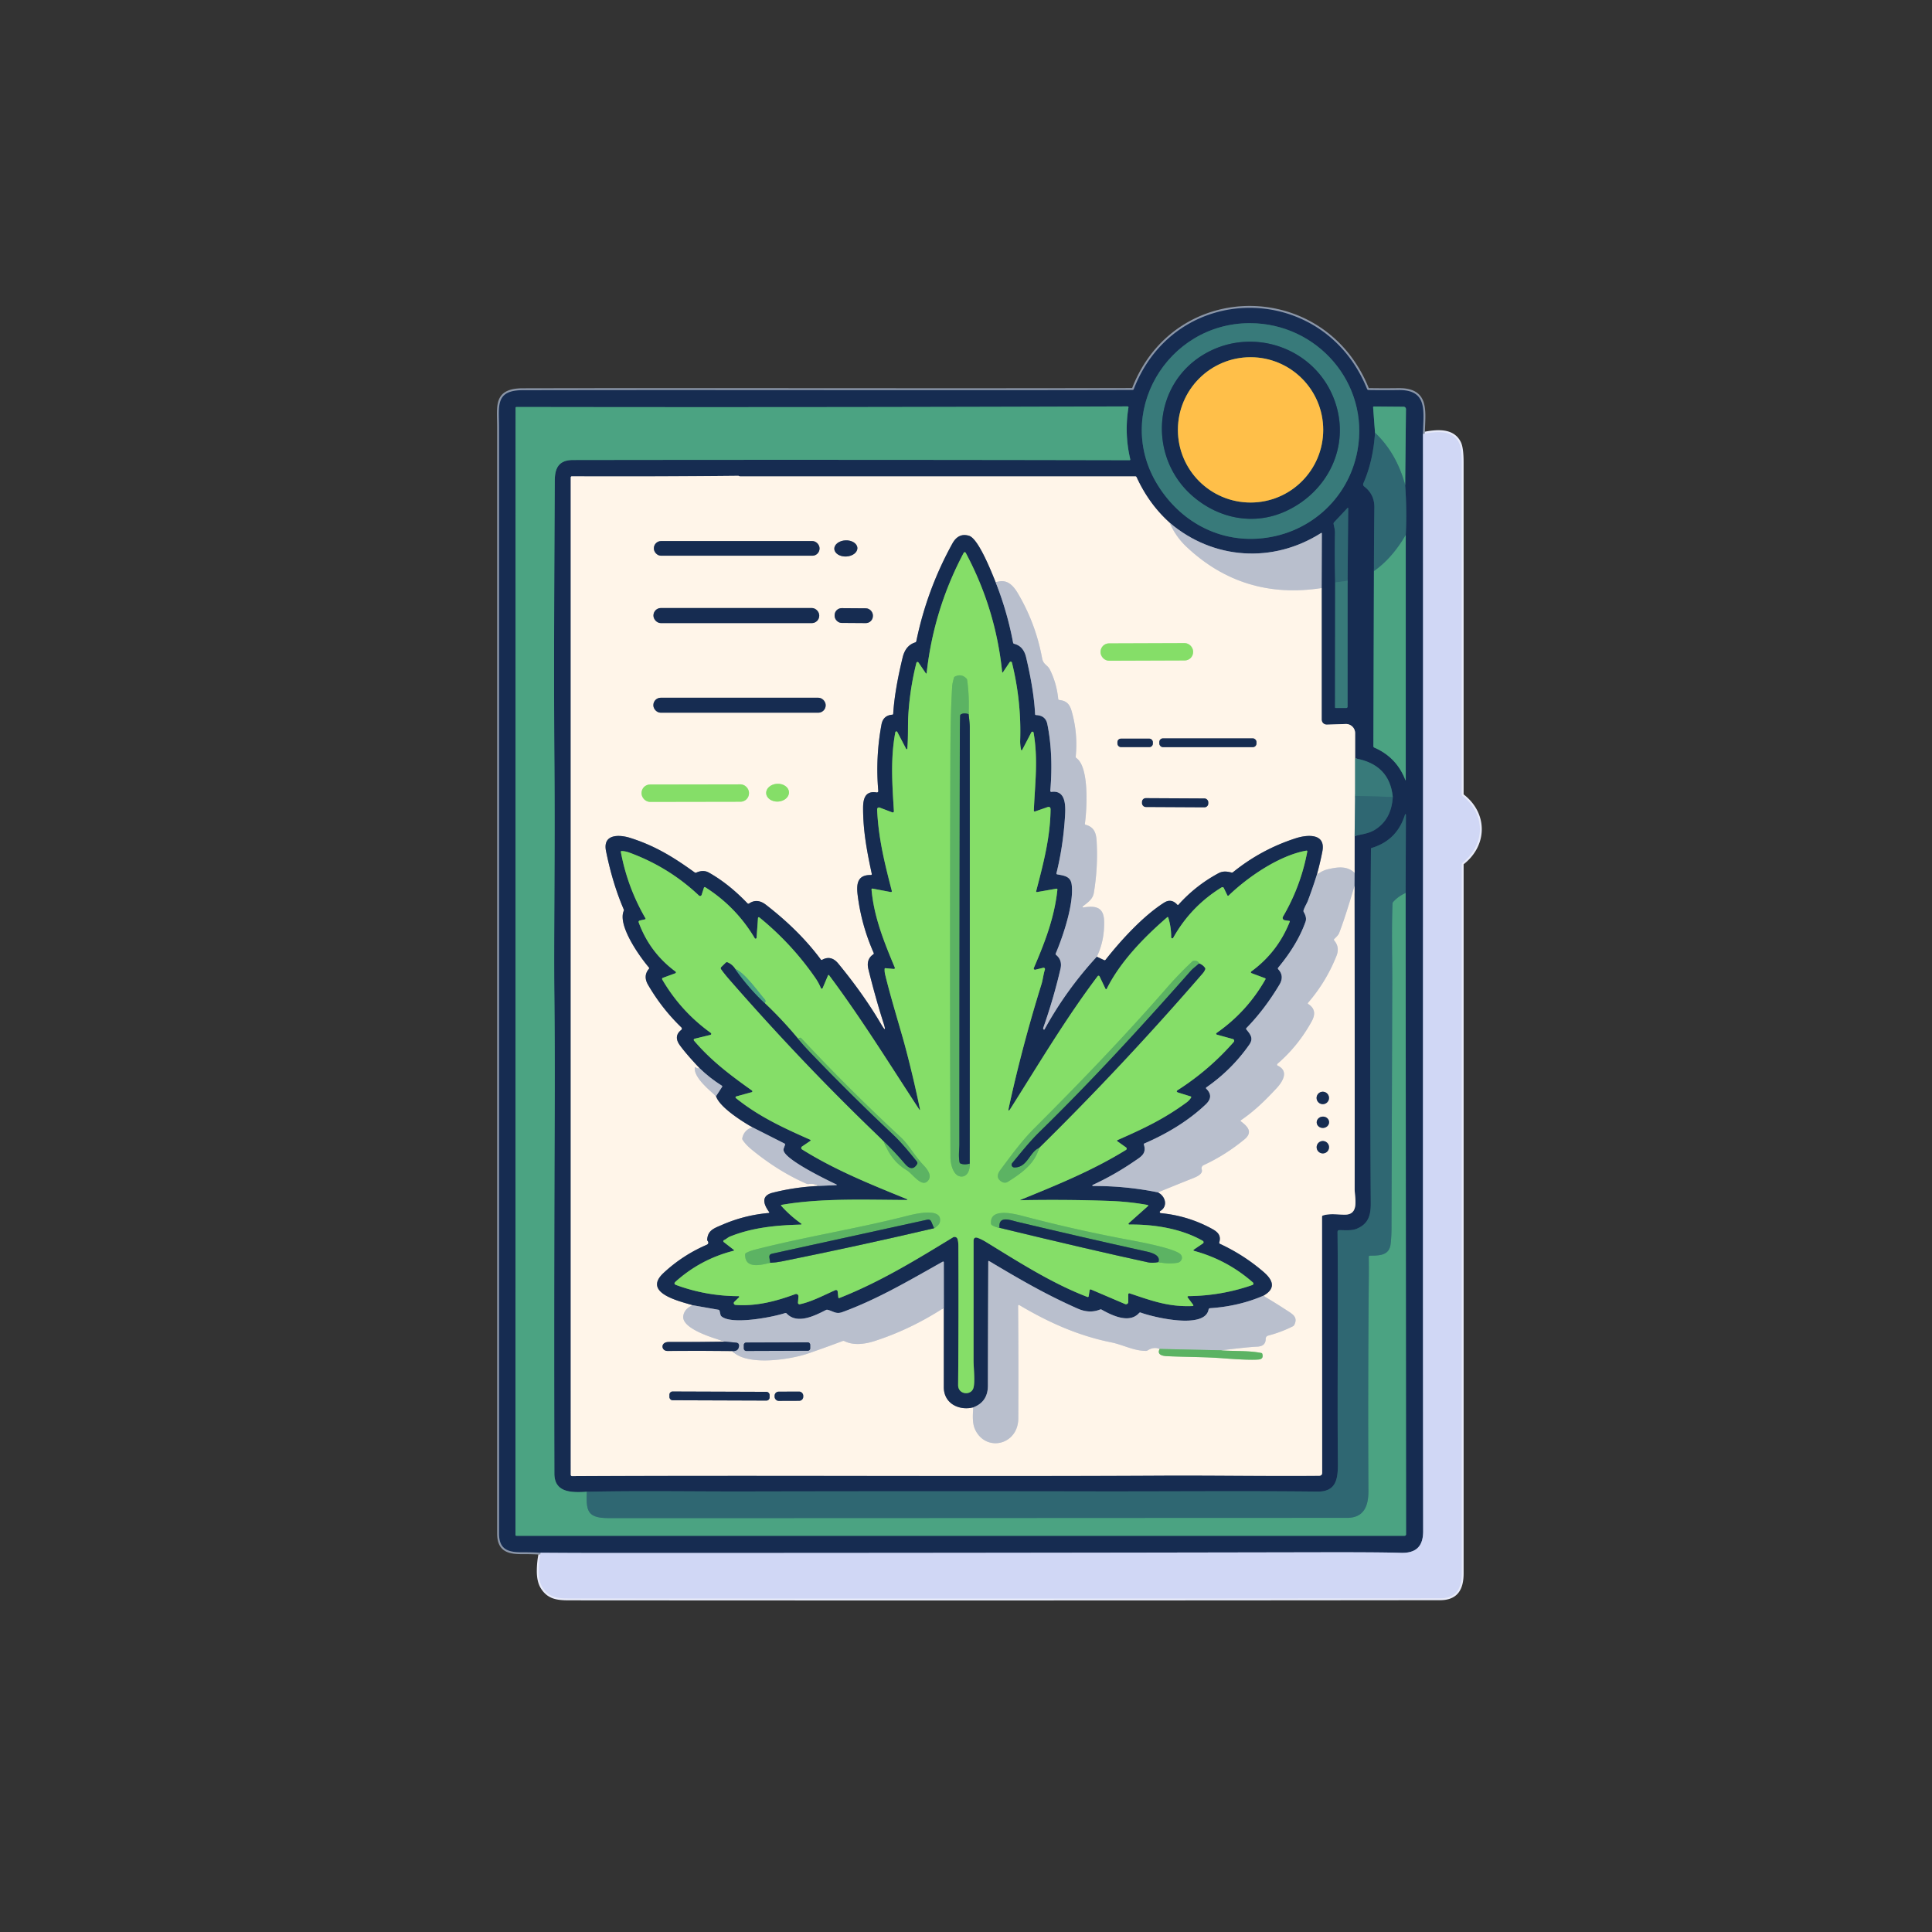 <?xml version="1.0" encoding="UTF-8" standalone="no"?>
<svg
   xmlns:dc="http://purl.org/dc/elements/1.1/"
   xmlns:cc="http://creativecommons.org/ns#"
   xmlns:rdf="http://www.w3.org/1999/02/22-rdf-syntax-ns#"
   xmlns:svg="http://www.w3.org/2000/svg"
   xmlns="http://www.w3.org/2000/svg"
   xmlns:sodipodi="http://sodipodi.sourceforge.net/DTD/sodipodi-0.dtd"
   xmlns:inkscape="http://www.inkscape.org/namespaces/inkscape"
   version="1.1"
   viewBox="0.00 0.00 1024.00 1024.00"
   id="svg294"
   sodipodi:docname="certificate-waiting.svg"
   inkscape:export-filename="C:\Users\keega\OneDrive\Cannlytics\assets\images\ai\midjourney-icons\certificate-waiting.png"
   inkscape:export-xdpi="96"
   inkscape:export-ydpi="96"
   inkscape:version="1.0.1 (3bc2e813f5, 2020-09-07)">
  <rect x="0.00" y="0.00" width="1024.00" height="1024.00" fill="#333333" stroke="none"/>
  <defs
     id="defs298" />
  <sodipodi:namedview
     pagecolor="#ffffff"
     bordercolor="#666666"
     borderopacity="1"
     objecttolerance="10"
     gridtolerance="10"
     guidetolerance="10"
     inkscape:pageopacity="0"
     inkscape:pageshadow="2"
     inkscape:window-width="1920"
     inkscape:window-height="1094"
     id="namedview296"
     showgrid="false"
     inkscape:zoom="0.73535156"
     inkscape:cx="512"
     inkscape:cy="457.60425"
     inkscape:window-x="-11"
     inkscape:window-y="-11"
     inkscape:window-maximized="1"
     inkscape:current-layer="svg294" />
  <g
     stroke-width="2.00"
     fill="none"
     stroke-linecap="butt"
     id="g182">
    <path
       stroke="#e8ebfa"
       vector-effect="non-scaling-stroke"
       d="   M 286.57 822.98   Q 285.58 827.48 285.52 832.32   Q 285.45 837.99 287.49 841.28   C 290.73 846.51 295.17 847.20 301.46 847.21   Q 532.35 847.38 763.25 847.14   C 772.01 847.13 774.75 841.84 774.75 833.85   Q 774.75 646.00 774.75 458.15   A 1.13 1.13 0.0 0 1 775.17 457.27   C 787.34 447.74 787.56 431.40 775.14 421.83   Q 774.75 421.53 774.75 421.03   Q 774.75 333.08 774.74 245.14   Q 774.74 237.50 773.36 234.71   C 769.86 227.63 761.22 228.61 754.21 230.02"
       id="path2" />
    <path
       stroke="#8b96a8"
       vector-effect="non-scaling-stroke"
       d="   M 754.21 230.02   C 754.30 218.51 757.25 206.50 741.15 206.73   Q 733.35 206.84 725.31 206.71   A 0.78 0.78 0.0 0 1 724.60 206.22   C 701.70 149.02 623.14 148.58 600.92 206.23   Q 600.75 206.68 600.27 206.68   C 492.56 206.94 384.84 206.58 277.12 206.80   C 262.36 206.83 264.50 215.11 264.50 226.48   Q 264.50 519.61 264.50 812.74   C 264.50 821.06 268.97 822.79 276.74 822.73   Q 281.95 822.70 286.57 822.98"
       id="path4" />
    <path
       stroke="#7382a3"
       vector-effect="non-scaling-stroke"
       d="   M 754.21 230.02   C 754.35 423.86 754.08 617.71 754.30 811.56   C 754.31 819.39 750.75 823.29 742.49 823.03   Q 731.03 822.67 698.75 822.74   Q 508.16 823.13 317.56 823.11   Q 302.61 823.10 286.57 822.98"
       id="path6" />
    <path
       stroke="#275366"
       vector-effect="non-scaling-stroke"
       d="   M 613.88 257.52   C 625.45 275.87 644.74 286.81 666.33 285.51   C 692.87 283.92 714.68 265.02 719.49 238.79   C 726.01 203.24 698.25 171.34 662.49 171.29   C 618.52 171.23 589.87 219.46 613.88 257.52"
       id="path8" />
    <path
       stroke="#234a62"
       vector-effect="non-scaling-stroke"
       d="   M 745.01 473.29   L 745.16 431.76   A 0.24 0.23 -36.3 0 0 744.70 431.69   Q 740.49 445.46 726.84 449.49   A 0.28 0.28 0.0 0 0 726.64 449.76   Q 725.93 543.72 726.53 637.73   C 726.58 644.29 725.16 648.73 719.13 651.25   C 716.41 652.38 712.92 652.00 709.92 652.00   Q 708.91 652.00 708.92 653.00   C 709.35 693.71 708.73 733.93 709.10 774.39   C 709.18 782.66 708.98 790.69 698.32 790.57   C 659.28 790.14 620.28 790.52 581.25 790.46   Q 488.03 790.30 394.81 790.50   C 366.86 790.55 338.97 790.05 311.02 790.67"
       id="path10" />
    <path
       stroke="#31686a"
       vector-effect="non-scaling-stroke"
       d="   M 311.02 790.67   C 302.82 791.15 293.85 791.19 293.83 781.00   Q 293.64 703.78 293.87 626.56   C 293.97 593.56 294.22 562.53 293.82 527.44   C 293.48 496.96 294.24 453.00 293.86 405.50   C 293.46 355.25 293.79 304.96 294.04 254.70   C 294.07 247.75 296.41 243.82 303.81 243.81   Q 451.23 243.60 598.63 243.91   Q 599.18 243.91 599.05 243.38   Q 595.87 229.81 598.10 216.05   Q 598.21 215.40 597.55 215.40   C 486.55 215.79 381.71 215.89 273.80 215.71   Q 273.26 215.71 273.26 216.25   L 273.21 813.48   Q 273.21 814.00 273.73 814.00   L 744.49 814.00   A 0.75 0.75 0.0 0 0 745.24 813.25   L 745.01 473.29"
       id="path12" />
    <path
       stroke="#3d857a"
       vector-effect="non-scaling-stroke"
       d="   M 311.02 790.67   C 310.66 800.67 311.18 804.61 322.50 804.61   C 452.98 804.64 583.46 804.51 713.94 804.49   C 722.87 804.49 725.33 798.26 725.28 790.25   Q 724.97 733.47 725.50 676.69   Q 725.55 671.47 725.47 666.13   Q 725.46 665.55 726.04 665.54   C 730.88 665.43 736.33 665.65 737.06 659.30   C 737.62 654.42 737.51 650.73 737.52 646.39   Q 737.74 582.86 737.92 519.32   C 737.94 509.93 737.51 492.43 738.06 478.92   A 1.45 1.41 67.7 0 1 738.42 478.02   Q 741.07 475.07 745.01 473.29"
       id="path14" />
    <path
       stroke="#234a62"
       vector-effect="non-scaling-stroke"
       d="   M 728.79 229.35   Q 727.79 244.42 722.61 256.17   A 1.38 1.38 0.0 0 0 723.03 257.82   Q 728.54 262.01 728.45 269.00   Q 728.24 285.25 728.22 302.74"
       id="path16" />
    <path
       stroke="#31686a"
       vector-effect="non-scaling-stroke"
       d="   M 728.22 302.74   L 727.93 395.49   Q 727.93 396.02 728.42 396.24   Q 740.24 401.38 744.88 413.45   A 0.10 0.10 0.0 0 0 745.08 413.41   L 745.08 283.61"
       id="path18" />
    <path
       stroke="#234a62"
       vector-effect="non-scaling-stroke"
       d="   M 745.08 283.61   Q 745.72 270.37 744.76 257.03"
       id="path20" />
    <path
       stroke="#31686a"
       vector-effect="non-scaling-stroke"
       d="   M 744.76 257.03   L 745.19 216.84   A 1.24 1.24 0.0 0 0 743.97 215.59   L 728.30 215.46   Q 727.74 215.45 727.79 216.01   L 728.79 229.35"
       id="path22" />
    <path
       stroke="#3d857a"
       vector-effect="non-scaling-stroke"
       d="   M 744.76 257.03   Q 740.16 240.14 728.79 229.35"
       id="path24" />
    <path
       stroke="#3d857a"
       vector-effect="non-scaling-stroke"
       d="   M 745.08 283.61   Q 737.85 296.01 728.22 302.74"
       id="path26" />
    <path
       stroke="#68768f"
       vector-effect="non-scaling-stroke"
       d="   M 717.89 469.58   L 717.95 462.61"
       id="path28" />
    <path
       stroke="#8b919d"
       vector-effect="non-scaling-stroke"
       d="   M 717.95 462.61   L 717.98 443.08"
       id="path30" />
    <path
       stroke="#234a62"
       vector-effect="non-scaling-stroke"
       d="   M 717.98 443.08   C 721.60 442.19 725.37 441.82 728.43 439.98   Q 737.51 434.55 738.20 422.42"
       id="path32" />
    <path
       stroke="#275366"
       vector-effect="non-scaling-stroke"
       d="   M 738.20 422.42   Q 736.52 405.14 718.24 401.95"
       id="path34" />
    <path
       stroke="#8b919d"
       vector-effect="non-scaling-stroke"
       d="   M 718.24 401.95   L 718.24 388.57   A 4.85 4.83 -0.9 0 0 713.24 383.74   L 703.29 384.08   A 2.70 2.70 0.0 0 1 700.50 381.38   L 700.50 311.68"
       id="path36" />
    <path
       stroke="#68768f"
       vector-effect="non-scaling-stroke"
       d="   M 700.50 311.68   L 700.60 282.80   Q 700.60 282.26 700.14 282.55   C 674.65 298.71 643.10 296.73 619.92 277.06"
       id="path38" />
    <path
       stroke="#8b919d"
       vector-effect="non-scaling-stroke"
       d="   M 619.92 277.06   Q 608.93 267.19 602.38 252.91   Q 602.19 252.50 601.74 252.50   L 392.42 252.50   A 1.63 1.54 56.7 0 1 391.71 252.33   Q 391.44 252.20 391.24 252.20   Q 347.22 252.65 303.16 252.47   Q 302.51 252.47 302.51 253.11   L 302.52 781.69   A 0.67 0.67 0.0 0 0 303.19 782.36   C 407.19 781.82 511.19 782.61 615.18 782.06   C 643.25 781.91 671.33 782.42 699.15 782.17   Q 700.77 782.16 700.77 780.54   L 700.69 644.95   Q 700.69 644.37 701.24 644.20   C 705.19 642.96 709.73 643.89 713.24 643.77   C 720.56 643.52 717.98 634.78 717.99 630.17   Q 718.09 550.08 717.89 469.58"
       id="path40" />
    <path
       stroke="#dcdadb"
       vector-effect="non-scaling-stroke"
       d="   M 619.92 277.06   Q 623.10 284.36 628.78 289.74   Q 658.82 318.14 700.50 311.68"
       id="path42" />
    <path
       stroke="#9cb8b2"
       vector-effect="non-scaling-stroke"
       d="   M 718.24 401.95   L 718.23 421.83"
       id="path44" />
    <path
       stroke="#97aeae"
       vector-effect="non-scaling-stroke"
       d="   M 718.23 421.83   L 717.98 443.08"
       id="path46" />
    <path
       stroke="#dcdadb"
       vector-effect="non-scaling-stroke"
       d="   M 717.95 462.61   C 713.95 458.89 709.23 459.51 704.12 460.65   Q 700.52 461.46 697.90 463.81"
       id="path48" />
    <path
       stroke="#8b919d"
       vector-effect="non-scaling-stroke"
       d="   M 697.90 463.81   Q 699.67 457.51 700.89 451.23   C 702.77 441.49 692.78 442.39 686.99 444.23   Q 668.59 450.10 653.57 462.25   Q 653.17 462.57 652.67 462.45   C 650.29 461.85 648.12 461.59 645.81 462.84   Q 633.79 469.31 624.64 479.49   Q 624.30 479.87 623.96 479.49   Q 620.79 476.01 616.95 478.46   C 605.92 485.48 594.25 498.21 585.98 508.70   Q 585.66 509.11 585.20 508.89   L 581.33 507.07"
       id="path50" />
    <path
       stroke="#dcdadb"
       vector-effect="non-scaling-stroke"
       d="   M 581.33 507.07   Q 585.39 498.82 585.22 488.45   C 585.09 480.79 580.79 479.93 574.21 480.97   A 0.33 0.33 0.0 0 1 573.95 480.38   C 576.26 478.50 579.16 476.78 579.75 473.26   Q 582.04 459.54 581.23 445.70   C 580.97 441.32 579.76 438.32 575.46 437.17   Q 574.96 437.03 575.03 436.52   C 576.04 429.04 577.44 406.64 570.53 401.81   Q 570.10 401.51 570.15 400.98   Q 571.38 388.59 567.93 376.70   C 566.89 373.11 565.13 371.40 561.47 371.02   A 0.68 0.67 0.5 0 1 560.87 370.41   Q 560.08 362.29 556.51 355.00   C 555.18 352.29 553.00 352.42 552.33 348.81   Q 548.90 330.25 539.30 314.15   C 536.57 309.59 533.02 306.64 527.74 308.68"
       id="path52" />
    <path
       stroke="#8b919d"
       vector-effect="non-scaling-stroke"
       d="   M 527.74 308.68   C 525.55 303.24 518.59 285.51 513.64 283.99   Q 508.01 282.25 504.79 288.07   Q 491.31 312.47 485.67 339.84   Q 485.57 340.36 485.06 340.51   Q 479.97 342.09 478.43 348.44   Q 474.16 365.97 473.42 378.30   Q 473.39 378.77 472.92 378.81   Q 468.11 379.18 467.21 384.00   Q 463.96 401.39 465.51 419.25   A 0.72 0.72 0.0 0 1 464.68 420.02   C 458.68 419.02 457.47 423.18 457.46 428.21   C 457.43 440.51 459.56 451.50 462.07 463.20   A 0.48 0.48 0.0 0 1 461.59 463.78   C 454.41 463.64 453.85 468.53 454.58 474.43   Q 456.55 490.31 463.07 505.05   Q 463.29 505.53 462.85 505.83   Q 458.97 508.46 460.28 513.74   Q 464.05 529.00 468.29 542.23   Q 470.25 548.36 467.00 542.81   Q 457.74 527.03 444.30 510.71   Q 440.50 506.11 435.78 508.71   Q 435.34 508.95 435.04 508.55   Q 423.71 493.27 405.95 479.54   Q 401.30 475.95 397.06 478.86   A 0.70 0.69 -39.2 0 1 396.16 478.77   Q 386.25 468.42 375.73 462.50   Q 372.77 460.84 369.07 462.49   A 0.92 0.89 50.4 0 1 368.17 462.39   C 357.24 454.50 347.29 448.28 333.94 444.08   C 328.40 442.34 319.34 441.83 321.20 451.05   Q 324.66 468.24 330.57 481.94   Q 330.76 482.40 330.57 482.85   C 327.37 490.46 338.64 506.54 343.91 512.75   Q 344.25 513.14 343.92 513.53   Q 340.75 517.28 343.50 522.01   Q 350.84 534.61 361.13 544.53   A 0.91 0.91 0.0 0 1 361.06 545.90   Q 356.89 549.18 360.30 553.95   Q 363.51 558.43 370.81 566.18"
       id="path54" />
    <path
       stroke="#dcdadb"
       vector-effect="non-scaling-stroke"
       d="   M 370.81 566.18   Q 369.77 566.43 368.76 565.77   Q 368.27 565.44 368.23 566.03   C 367.82 571.36 376.56 578.25 379.51 581.00"
       id="path56" />
    <path
       stroke="#8b919d"
       vector-effect="non-scaling-stroke"
       d="   M 379.51 581.00   C 381.38 586.80 393.14 594.29 398.88 597.53"
       id="path58" />
    <path
       stroke="#dcdadb"
       vector-effect="non-scaling-stroke"
       d="   M 398.88 597.53   Q 394.46 598.71 393.44 603.21   A 1.25 1.23 -55.5 0 0 393.61 604.17   Q 395.28 606.74 398.57 609.43   Q 412.67 620.96 427.57 627.45   A 1.87 1.84 -37.0 0 0 428.55 627.58   Q 431.57 627.15 434.19 628.55"
       id="path60" />
    <path
       stroke="#8b919d"
       vector-effect="non-scaling-stroke"
       d="   M 434.19 628.55   Q 421.04 629.21 409.45 632.19   C 403.10 633.82 404.81 638.46 407.61 642.32   Q 408.00 642.86 407.34 642.92   Q 394.68 644.05 383.12 649.02   C 378.44 651.03 375.27 651.97 374.83 656.88   Q 374.79 657.39 375.10 657.80   Q 375.54 658.37 375.40 658.93   Q 375.26 659.47 374.43 659.83   Q 361.73 665.33 351.67 674.72   C 340.14 685.47 360.88 689.79 367.08 691.79"
       id="path62" />
    <path
       stroke="#dcdadb"
       vector-effect="non-scaling-stroke"
       d="   M 367.08 691.79   Q 362.62 693.78 362.14 697.59   C 361.26 704.50 379.46 709.66 384.52 711.10"
       id="path64" />
    <path
       stroke="#8b919d"
       vector-effect="non-scaling-stroke"
       d="   M 384.52 711.10   Q 369.19 711.34 354.48 711.27   C 349.87 711.25 350.41 716.05 353.75 716.03   Q 371.07 715.89 388.09 716.09"
       id="path66" />
    <path
       stroke="#dcdadb"
       vector-effect="non-scaling-stroke"
       d="   M 388.09 716.09   C 395.77 724.31 419.03 720.55 428.20 717.41   Q 437.44 714.24 446.60 710.78   Q 447.10 710.59 447.58 710.83   C 452.63 713.35 458.82 712.31 463.71 710.73   Q 482.64 704.59 500.26 693.19"
       id="path68" />
    <path
       stroke="#8b919d"
       vector-effect="non-scaling-stroke"
       d="   M 500.26 693.19   Q 500.25 713.70 500.24 735.27   C 500.24 743.83 508.20 747.81 515.85 745.94"
       id="path70" />
    <path
       stroke="#dcdadb"
       vector-effect="non-scaling-stroke"
       d="   M 515.85 745.94   C 515.62 749.67 515.25 754.16 516.74 757.47   C 522.30 769.85 539.65 766.08 539.72 751.75   Q 539.87 721.78 539.61 692.11   A 0.44 0.44 0.0 0 1 540.27 691.72   C 555.68 700.89 571.41 707.94 589.01 711.49   C 595.17 712.73 600.93 716.00 607.36 716.00   A 1.70 1.70 0.0 0 0 608.28 715.73   Q 611.52 713.69 614.66 714.97"
       id="path72" />
    <path
       stroke="#aed4a6"
       vector-effect="non-scaling-stroke"
       d="   M 614.66 714.97   C 613.02 717.95 616.07 718.68 618.28 718.79   C 628.25 719.27 638.28 719.15 648.12 719.91   Q 662.66 721.03 667.25 720.55   Q 669.77 720.28 669.07 717.64   A 0.75 0.75 0.0 0 0 668.49 717.10   C 661.62 715.75 654.41 716.27 647.31 715.69"
       id="path74" />
    <path
       stroke="#dcdadb"
       vector-effect="non-scaling-stroke"
       d="   M 647.31 715.69   Q 662.10 713.90 666.23 713.76   Q 670.87 713.60 670.84 709.60   A 1.74 1.74 0.0 0 1 672.14 707.90   Q 678.94 706.13 685.22 702.98   Q 685.78 702.70 686.04 702.14   C 688.08 697.89 684.94 696.43 681.39 694.11   Q 675.76 690.42 669.54 686.79"
       id="path76" />
    <path
       stroke="#8b919d"
       vector-effect="non-scaling-stroke"
       d="   M 669.54 686.79   C 676.58 682.88 674.63 678.37 669.65 674.09   Q 659.20 665.11 646.59 659.26   Q 646.08 659.02 646.24 658.48   C 647.28 654.91 645.60 653.07 642.49 651.36   Q 629.80 644.38 615.23 642.99   A 0.61 0.61 0.0 0 1 614.97 641.87   C 619.19 639.29 617.69 633.99 613.73 631.99"
       id="path78" />
    <path
       stroke="#dcdadb"
       vector-effect="non-scaling-stroke"
       d="   M 613.73 631.99   Q 622.57 628.36 631.10 624.96   C 633.58 623.98 637.84 622.50 636.94 619.78   A 1.81 1.80 -21.6 0 1 637.90 617.57   Q 649.50 612.20 659.59 603.88   C 664.29 600.00 661.12 596.93 657.76 594.39   Q 657.29 594.03 657.78 593.70   C 664.95 588.81 670.77 583.08 676.64 576.75   C 680.07 573.05 683.14 567.64 677.24 564.85   A 0.63 0.62 -52.7 0 1 677.10 563.81   Q 688.13 554.28 695.26 541.27   Q 698.48 535.40 693.41 532.17   Q 692.96 531.88 693.31 531.47   Q 702.91 520.34 708.36 506.63   Q 710.19 502.02 707.15 498.47   A 0.60 0.59 -41.2 0 1 707.21 497.64   Q 709.29 495.76 709.78 494.51   Q 712.81 486.77 717.89 469.58"
       id="path80" />
    <path
       stroke="#347176"
       vector-effect="non-scaling-stroke"
       d="   M 738.20 422.42   L 718.23 421.83"
       id="path82" />
    <path
       stroke="#68768f"
       vector-effect="non-scaling-stroke"
       d="   M 388.09 716.09   Q 391.29 716.36 391.66 713.60   Q 391.90 711.80 390.09 711.63   L 384.52 711.10"
       id="path84" />
    <path
       stroke="#68768f"
       vector-effect="non-scaling-stroke"
       d="   M 527.74 308.68   Q 533.88 324.21 536.95 340.57   Q 537.05 341.11 537.58 341.24   Q 542.46 342.47 543.85 348.33   Q 548.00 365.82 548.62 378.48   Q 548.64 378.98 549.14 379.00   Q 554.17 379.20 555.10 383.75   Q 558.33 399.62 556.68 419.12   A 0.55 0.55 0.0 0 0 557.30 419.71   C 565.59 418.60 564.75 428.56 564.41 433.69   Q 563.38 449.00 559.95 462.80   Q 559.82 463.33 560.36 463.43   C 563.70 464.09 567.40 464.29 568.00 468.76   C 569.37 478.99 563.24 496.74 559.56 505.38   Q 559.38 505.81 559.74 506.11   Q 563.16 508.88 562.08 513.52   Q 558.38 529.40 552.95 544.78   Q 552.81 545.16 553.04 545.49   Q 553.39 546.01 553.69 545.46   Q 565.11 524.68 581.33 507.07"
       id="path86" />
    <path
       stroke="#68768f"
       vector-effect="non-scaling-stroke"
       d="   M 697.90 463.81   Q 695.78 470.59 693.22 477.39   C 692.68 478.83 691.48 480.68 690.92 482.48   A 1.21 1.20 -51.8 0 0 691.03 483.43   Q 692.74 486.32 691.98 488.47   Q 687.78 500.43 677.48 512.86   A 0.68 0.67 -46.7 0 0 677.50 513.75   Q 680.86 517.32 678.13 521.89   Q 670.27 535.02 660.69 544.83   Q 660.28 545.25 660.65 545.70   C 662.84 548.35 664.46 550.38 662.15 553.69   Q 652.88 566.96 639.48 576.28   Q 638.96 576.64 639.40 577.09   C 642.23 579.94 641.97 582.59 639.06 585.36   C 629.80 594.17 618.28 601.01 606.60 606.04   Q 606.15 606.23 606.29 606.69   C 607.80 611.62 604.74 613.09 600.66 615.87   Q 590.39 622.86 579.14 628.06   A 0.29 0.29 0.0 0 0 579.26 628.61   Q 596.95 628.54 613.73 631.99"
       id="path88" />
    <path
       stroke="#68768f"
       vector-effect="non-scaling-stroke"
       d="   M 669.54 686.79   Q 656.58 692.37 641.39 693.37   A 0.89 0.89 0.0 0 0 640.56 694.11   C 638.57 704.78 611.10 698.11 604.62 695.71   Q 604.11 695.52 603.74 695.93   C 598.63 701.63 589.63 697.37 583.93 694.16   Q 583.48 693.90 582.99 694.10   Q 577.42 696.34 571.18 693.58   C 553.66 685.83 539.71 677.60 524.33 668.44   Q 523.81 668.13 523.81 668.74   Q 523.66 701.60 523.61 734.43   Q 523.60 743.02 515.85 745.94"
       id="path90" />
    <path
       stroke="#68768f"
       vector-effect="non-scaling-stroke"
       d="   M 500.26 693.19   L 500.24 669.05   A 0.39 0.38 75.5 0 0 499.67 668.71   C 482.26 678.45 465.24 688.60 446.45 695.45   C 443.11 696.67 441.78 695.01 438.70 694.24   Q 438.19 694.11 437.71 694.36   C 431.87 697.36 422.51 702.09 416.96 696.20   A 0.86 0.83 59.1 0 0 416.09 695.97   C 409.10 698.24 387.74 702.29 382.41 697.71   Q 382.00 697.36 381.88 696.85   L 381.41 694.84   Q 381.28 694.28 380.72 694.19   L 367.08 691.79"
       id="path92" />
    <path
       stroke="#68768f"
       vector-effect="non-scaling-stroke"
       d="   M 434.19 628.55   L 443.35 628.14   A 0.16 0.16 0.0 0 0 443.41 627.84   C 437.72 625.12 415.51 614.37 415.28 609.51   Q 415.26 609.10 415.39 608.71   L 416.05 606.89   Q 416.25 606.32 415.71 606.05   L 398.88 597.53"
       id="path94" />
    <path
       stroke="#68768f"
       vector-effect="non-scaling-stroke"
       d="   M 379.51 581.00   L 382.71 576.09   Q 382.98 575.68 382.56 575.41   Q 376.16 571.39 370.81 566.18"
       id="path96" />
    <path
       stroke="#8bb998"
       vector-effect="non-scaling-stroke"
       d="   M 647.31 715.69   L 614.66 714.97"
       id="path98" />
    <path
       stroke="#275366"
       vector-effect="non-scaling-stroke"
       d="   M 707.67 308.74   L 707.60 374.83   Q 707.60 375.25 708.02 375.25   L 713.53 375.25   A 0.72 0.71 90.0 0 0 714.24 374.53   L 714.26 307.80"
       id="path100" />
    <path
       stroke="#234a62"
       vector-effect="non-scaling-stroke"
       d="   M 714.26 307.80   L 714.58 269.39   A 0.22 0.21 67.7 0 0 714.21 269.23   L 707.11 276.79   A 1.09 1.07 61.0 0 0 706.84 277.76   C 707.17 279.32 707.58 280.90 707.55 282.52   Q 707.33 295.66 707.67 308.74"
       id="path102" />
    <path
       stroke="#347176"
       vector-effect="non-scaling-stroke"
       d="   M 714.26 307.80   L 707.67 308.74"
       id="path104" />
    <path
       stroke="#275366"
       vector-effect="non-scaling-stroke"
       d="   M 632.10 262.92   C 646.04 275.02 664.74 278.68 681.62 270.88   C 703.83 260.61 715.87 236.39 707.47 212.61   C 697.49 184.34 663.87 172.62 638.22 187.74   C 610.55 204.06 608.55 242.48 632.10 262.92"
       id="path106" />
    <path
       stroke="#4e855d"
       vector-effect="non-scaling-stroke"
       d="   M 701.33 227.84   A 38.51 38.51 0.0 0 0 662.82 189.33   A 38.51 38.51 0.0 0 0 624.31 227.84   A 38.51 38.51 0.0 0 0 662.82 266.35   A 38.51 38.51 0.0 0 0 701.33 227.84"
       id="path108" />
    <path
       stroke="#8b919d"
       vector-effect="non-scaling-stroke"
       d="   M 454.424 290.413   A 6.11 4.28 -2.5 0 0 448.133 286.404   A 6.11 4.28 -2.5 0 0 442.216 290.947   A 6.11 4.28 -2.5 0 0 448.507 294.956   A 6.11 4.28 -2.5 0 0 454.424 290.413"
       id="path110" />
    <path
       stroke="#8b919d"
       vector-effect="non-scaling-stroke"
       d="   M 434.37 290.60   A 3.82 3.82 0.0 0 0 430.55 286.78   L 350.39 286.78   A 3.82 3.82 0.0 0 0 346.57 290.60   L 346.57 290.72   A 3.82 3.82 0.0 0 0 350.39 294.54   L 430.55 294.54   A 3.82 3.82 0.0 0 0 434.37 290.72   L 434.37 290.60"
       id="path112" />
    <path
       stroke="#8b919d"
       vector-effect="non-scaling-stroke"
       d="   M 434.21 326.21   A 3.94 3.94 0.0 0 0 430.27 322.27   L 350.29 322.27   A 3.94 3.94 0.0 0 0 346.35 326.21   L 346.35 326.31   A 3.94 3.94 0.0 0 0 350.29 330.25   L 430.27 330.25   A 3.94 3.94 0.0 0 0 434.21 326.31   L 434.21 326.21"
       id="path114" />
    <path
       stroke="#8b919d"
       vector-effect="non-scaling-stroke"
       d="   M 462.651 326.191   A 3.74 3.74 0.0 0 0 458.937 322.425   L 446.137 322.335   A 3.74 3.74 0.0 0 0 442.371 326.049   L 442.369 326.389   A 3.74 3.74 0.0 0 0 446.083 330.155   L 458.882 330.245   A 3.74 3.74 0.0 0 0 462.649 326.531   L 462.651 326.191"
       id="path116" />
    <path
       stroke="#c2eaa9"
       vector-effect="non-scaling-stroke"
       d="   M 632.369 345.314   A 4.46 4.46 0.0 0 0 627.894 340.87   L 587.774 341.01   A 4.46 4.46 0.0 0 0 583.33 345.486   L 583.331 345.746   A 4.46 4.46 0.0 0 0 587.806 350.19   L 627.926 350.05   A 4.46 4.46 0.0 0 0 632.37 345.574   L 632.369 345.314"
       id="path118" />
    <path
       stroke="#8b919d"
       vector-effect="non-scaling-stroke"
       d="   M 437.62 373.73   A 3.91 3.91 0.0 0 0 433.71 369.82   L 350.21 369.82   A 3.91 3.91 0.0 0 0 346.30 373.73   L 346.30 373.83   A 3.91 3.91 0.0 0 0 350.21 377.74   L 433.71 377.74   A 3.91 3.91 0.0 0 0 437.62 373.83   L 437.62 373.73"
       id="path120" />
    <path
       stroke="#8b919d"
       vector-effect="non-scaling-stroke"
       d="   M 665.95 393.28   A 1.92 1.92 0.0 0 0 664.03 391.36   L 616.39 391.36   A 1.92 1.92 0.0 0 0 614.47 393.28   L 614.47 394.08   A 1.92 1.92 0.0 0 0 616.39 396.00   L 664.03 396.00   A 1.92 1.92 0.0 0 0 665.95 394.08   L 665.95 393.28"
       id="path122" />
    <path
       stroke="#8b919d"
       vector-effect="non-scaling-stroke"
       d="   M 611.04 393.35   A 1.85 1.85 0.0 0 0 609.19 391.50   L 594.11 391.50   A 1.85 1.85 0.0 0 0 592.26 393.35   L 592.26 394.13   A 1.85 1.85 0.0 0 0 594.11 395.98   L 609.19 395.98   A 1.85 1.85 0.0 0 0 611.04 394.13   L 611.04 393.35"
       id="path124" />
    <path
       stroke="#c2eaa9"
       vector-effect="non-scaling-stroke"
       d="   M 418.172 419.834   A 6.05 4.72 -2.9 0 0 411.891 415.426   A 6.05 4.72 -2.9 0 0 406.088 420.446   A 6.05 4.72 -2.9 0 0 412.369 424.854   A 6.05 4.72 -2.9 0 0 418.172 419.834"
       id="path126" />
    <path
       stroke="#c2eaa9"
       vector-effect="non-scaling-stroke"
       d="   M 396.98 420.22   A 4.50 4.50 0.0 0 0 392.472 415.728   L 344.532 415.812   A 4.50 4.50 0.0 0 0 340.04 420.32   L 340.04 420.52   A 4.50 4.50 0.0 0 0 344.548 425.012   L 392.488 424.928   A 4.50 4.50 0.0 0 0 396.98 420.42   L 396.98 420.22"
       id="path128" />
    <path
       stroke="#8b919d"
       vector-effect="non-scaling-stroke"
       d="   M 640.412 425.212   A 2.00 2.00 0.0 0 0 638.422 423.202   L 607.303 423.039   A 2.00 2.00 0.0 0 0 605.292 425.028   L 605.288 425.708   A 2.00 2.00 0.0 0 0 607.278 427.719   L 638.398 427.881   A 2.00 2.00 0.0 0 0 640.408 425.892   L 640.412 425.212"
       id="path130" />
    <path
       stroke="#8b919d"
       vector-effect="non-scaling-stroke"
       d="   M 704.40 581.93   A 3.29 3.29 0.0 0 0 701.11 578.64   A 3.29 3.29 0.0 0 0 697.82 581.93   A 3.29 3.29 0.0 0 0 701.11 585.22   A 3.29 3.29 0.0 0 0 704.40 581.93"
       id="path132" />
    <path
       stroke="#8b919d"
       vector-effect="non-scaling-stroke"
       d="   M 704.433 594.618   A 3.28 3.00 -3.7 0 0 700.966 591.836   A 3.28 3.00 -3.7 0 0 697.887 595.042   A 3.28 3.00 -3.7 0 0 701.354 597.824   A 3.28 3.00 -3.7 0 0 704.433 594.618"
       id="path134" />
    <path
       stroke="#8b919d"
       vector-effect="non-scaling-stroke"
       d="   M 704.41 608.05   A 3.28 3.28 0.0 0 0 701.13 604.77   A 3.28 3.28 0.0 0 0 697.85 608.05   A 3.28 3.28 0.0 0 0 701.13 611.33   A 3.28 3.28 0.0 0 0 704.41 608.05"
       id="path136" />
    <path
       stroke="#8b919d"
       vector-effect="non-scaling-stroke"
       d="   M 407.912 739.373   A 1.67 1.67 0.0 0 0 406.248 737.697   L 356.488 737.523   A 1.67 1.67 0.0 0 0 354.812 739.187   L 354.808 740.487   A 1.67 1.67 0.0 0 0 356.472 742.163   L 406.232 742.337   A 1.67 1.67 0.0 0 0 407.908 740.673   L 407.912 739.373"
       id="path138" />
    <path
       stroke="#8b919d"
       vector-effect="non-scaling-stroke"
       d="   M 425.739 739.713   A 2.15 2.15 0.0 0 0 423.581 737.571   L 412.702 737.609   A 2.15 2.15 0.0 0 0 410.559 739.766   L 410.561 740.346   A 2.15 2.15 0.0 0 0 412.719 742.489   L 423.599 742.451   A 2.15 2.15 0.0 0 0 425.741 740.293   L 425.739 739.713"
       id="path140" />
    <path
       stroke="#4e855d"
       vector-effect="non-scaling-stroke"
       d="   M 534.71 586.99   Q 541.71 554.75 552.00 521.67   C 552.73 519.31 553.00 516.43 553.82 513.89   A 0.74 0.74 0.0 0 0 552.93 512.94   L 548.73 513.97   A 0.67 0.67 0.0 0 1 547.95 513.06   C 553.77 499.54 558.85 486.44 560.43 471.63   Q 560.50 470.91 559.80 471.04   L 549.63 472.82   A 0.39 0.39 0.0 0 1 549.19 472.34   C 552.96 457.88 556.65 443.99 556.82 429.09   Q 556.85 427.22 555.08 427.83   L 548.57 430.10   A 0.47 0.47 0.0 0 1 547.95 429.64   C 548.54 415.43 550.30 402.64 547.82 388.33   A 0.63 0.63 0.0 0 0 546.64 388.15   L 541.78 397.48   A 0.33 0.33 0.0 0 1 541.17 397.39   Q 540.64 394.64 540.71 392.49   Q 541.40 371.68 536.35 351.21   A 0.68 0.67 -35.0 0 0 535.13 351.00   L 531.54 356.37   A 0.20 0.20 0.0 0 1 531.17 356.28   Q 527.76 322.73 511.85 293.00   A 0.60 0.60 0.0 0 0 510.79 293.00   Q 494.87 322.99 491.14 356.79   A 0.23 0.23 0.0 0 1 490.72 356.89   L 486.81 351.14   A 0.61 0.61 0.0 0 0 485.71 351.34   Q 482.09 365.70 481.35 380.42   C 481.17 384.14 481.40 391.33 480.89 396.83   A 0.32 0.31 -56.4 0 1 480.30 396.95   L 475.60 387.97   A 0.57 0.57 0.0 0 0 474.54 388.13   C 471.92 402.13 472.91 415.70 473.79 429.96   A 0.63 0.62 -81.6 0 1 472.95 430.59   L 466.22 428.03   A 0.97 0.97 0.0 0 0 464.90 428.98   C 465.55 444.23 468.93 457.68 472.69 472.23   A 0.47 0.47 0.0 0 1 472.14 472.81   L 462.54 470.99   Q 461.88 470.87 461.94 471.54   C 463.20 486.02 468.69 499.55 474.27 512.85   A 0.53 0.52 -8.4 0 1 473.73 513.57   L 469.36 513.16   Q 468.89 513.11 468.87 513.58   Q 468.80 515.07 469.15 516.53   C 472.22 529.21 477.27 545.38 479.62 554.15   Q 484.14 571.03 487.64 588.09   A 0.17 0.17 0.0 0 1 487.33 588.21   C 471.65 564.29 456.58 539.83 439.45 516.92   A 0.34 0.34 0.0 0 0 438.86 517.00   L 436.02 523.72   A 0.51 0.51 0.0 0 1 435.08 523.71   Q 433.94 520.89 432.06 518.19   Q 419.52 500.10 402.46 486.24   A 0.43 0.43 0.0 0 0 401.76 486.54   L 401.00 497.03   A 0.52 0.52 0.0 0 1 400.03 497.26   Q 390.13 480.62 373.79 470.25   A 0.47 0.46 -64.6 0 0 373.10 470.50   L 371.87 474.31   A 0.86 0.86 0.0 0 1 370.47 474.67   Q 354.43 459.51 333.44 451.85   Q 331.54 451.16 329.58 451.07   Q 328.97 451.04 329.08 451.63   Q 332.57 470.25 342.03 486.58   Q 342.37 487.17 341.71 487.31   L 339.20 487.87   Q 338.22 488.09 338.57 489.03   Q 344.47 504.95 358.05 514.96   A 0.52 0.52 0.0 0 1 357.92 515.86   L 351.34 518.27   A 0.63 0.62 65.3 0 0 351.01 519.17   Q 360.88 536.07 376.73 547.46   A 0.59 0.59 0.0 0 1 376.52 548.52   L 368.18 550.55   A 0.62 0.62 0.0 0 0 367.85 551.56   C 376.95 562.25 387.20 569.92 398.58 578.02   A 0.48 0.48 0.0 0 1 398.43 578.87   L 390.23 581.13   A 0.51 0.50 -33.0 0 0 390.04 582.01   C 402.24 591.83 415.16 597.76 429.43 604.08   A 0.36 0.35 -49.9 0 1 429.48 604.70   L 425.08 607.69   A 0.91 0.90 -45.9 0 0 425.10 609.21   C 442.60 620.19 461.64 627.79 480.80 635.62   A 0.21 0.21 0.0 0 1 480.72 636.02   C 458.56 635.94 435.19 634.94 414.17 638.62   A 0.26 0.26 0.0 0 0 414.02 639.05   Q 418.82 644.41 424.69 648.55   A 0.28 0.28 0.0 0 1 424.54 649.06   C 411.68 649.41 398.97 650.54 386.90 655.40   C 385.84 655.83 384.85 656.80 383.73 657.29   A 0.60 0.60 0.0 0 0 383.60 658.31   L 388.88 662.41   Q 389.38 662.79 388.77 662.95   Q 371.40 667.36 358.10 679.28   Q 356.75 680.49 358.45 681.11   Q 374.40 686.95 391.44 686.99   A 0.36 0.35 23.1 0 1 391.69 687.60   L 389.22 689.97   A 0.97 0.96 25.2 0 0 389.82 691.63   C 400.82 692.43 411.23 689.72 421.54 685.91   A 1.24 1.23 -7.8 0 1 423.20 687.16   L 422.94 690.43   A 0.80 0.80 0.0 0 0 423.90 691.28   C 430.16 689.99 436.93 686.35 442.77 683.79   A 0.86 0.86 0.0 0 1 443.97 684.48   L 444.32 687.59   Q 444.39 688.18 444.94 687.96   C 466.52 679.44 485.58 667.73 505.10 655.82   A 1.64 1.64 0.0 0 1 507.52 656.74   Q 507.95 658.13 507.97 660.50   Q 508.15 697.29 507.83 734.08   C 507.78 739.19 514.61 739.84 515.91 735.71   C 516.89 732.62 515.99 724.65 515.99 721.10   Q 516.00 689.23 516.00 657.85   Q 516.00 655.24 518.44 656.18   Q 520.44 656.95 522.52 658.22   C 539.75 668.76 557.43 680.18 576.38 687.42   A 0.47 0.47 0.0 0 0 577.01 687.06   L 577.53 683.83   A 0.51 0.51 0.0 0 1 578.23 683.45   L 596.33 691.18   A 1.20 1.20 0.0 0 0 598.00 690.08   L 598.00 686.02   A 0.55 0.55 0.0 0 1 598.72 685.50   C 610.34 689.39 619.21 692.73 631.90 692.24   Q 632.86 692.21 632.29 691.43   L 629.50 687.68   A 0.44 0.44 0.0 0 1 629.85 686.97   Q 647.32 686.82 663.80 681.08   A 0.80 0.79 55.9 0 0 664.06 679.73   Q 650.41 667.73 632.81 662.97   A 0.35 0.35 0.0 0 1 632.71 662.35   L 637.55 659.06   A 0.81 0.81 0.0 0 0 637.50 657.68   C 626.06 651.12 611.47 648.87 598.54 649.04   A 0.41 0.41 0.0 0 1 598.26 648.33   L 608.30 639.38   Q 608.97 638.78 608.08 638.62   Q 598.37 636.90 588.50 636.53   Q 566.04 635.69 540.78 636.14   A 0.07 0.07 0.0 0 1 540.75 636.00   C 560.21 628.06 579.02 620.44 596.80 609.47   A 0.78 0.78 0.0 0 0 596.84 608.17   L 592.32 604.95   Q 591.73 604.52 592.40 604.23   C 606.65 597.96 616.99 593.01 628.84 584.36   Q 630.44 583.19 631.28 581.74   Q 631.55 581.29 631.05 581.13   L 624.54 579.10   Q 622.95 578.60 624.35 577.70   Q 640.94 567.06 653.91 552.25   A 0.94 0.94 0.0 0 0 653.45 550.72   L 644.98 548.39   A 0.51 0.50 35.2 0 1 644.82 547.49   Q 660.97 536.24 670.72 519.05   A 0.40 0.39 -64.8 0 0 670.52 518.48   L 663.59 515.90   Q 662.44 515.47 663.42 514.74   Q 677.22 504.57 683.58 488.55   Q 683.74 488.15 683.31 488.08   L 680.91 487.74   A 1.26 1.26 0.0 0 1 680.01 485.85   Q 689.41 469.78 692.87 451.43   Q 693.00 450.74 692.31 450.87   C 677.89 453.43 661.23 464.98 651.31 474.56   Q 650.77 475.09 650.44 474.40   L 648.65 470.67   A 0.82 0.81 -28.6 0 0 647.49 470.33   Q 631.18 480.37 621.84 497.04   A 0.58 0.58 0.0 0 1 620.75 496.75   Q 620.77 491.43 619.23 486.40   Q 619.05 485.81 618.58 486.22   C 606.48 496.68 593.80 509.64 586.61 524.07   A 0.39 0.38 -44.8 0 1 585.92 524.07   L 582.79 517.51   A 0.59 0.59 0.0 0 0 581.78 517.41   C 565.04 539.56 550.56 563.96 535.71 587.40   Q 534.05 590.01 534.71 586.99"
       id="path142" />
    <path
       stroke="#4e855d"
       vector-effect="non-scaling-stroke"
       d="   M 513.97 616.74   Q 514.03 501.04 513.99 385.31   Q 513.99 383.43 513.39 378.52"
       id="path144" />
    <path
       stroke="#71c966"
       vector-effect="non-scaling-stroke"
       d="   M 513.39 378.52   Q 513.84 369.43 512.63 360.44   Q 512.57 360.00 512.27 359.68   Q 509.70 356.91 506.20 358.55   A 1.22 1.21 -7.0 0 0 505.52 359.41   C 505.22 360.83 504.77 362.25 504.68 363.63   C 503.80 378.03 503.75 392.33 503.70 406.75   Q 503.37 510.13 503.75 613.50   C 503.76 616.95 505.23 623.32 509.34 623.59   C 512.96 623.83 514.23 619.70 513.97 616.74"
       id="path146" />
    <path
       stroke="#39705a"
       vector-effect="non-scaling-stroke"
       d="   M 513.39 378.52   Q 511.03 377.73 509.39 378.57   A 0.90 0.89 -12.6 0 0 508.90 379.33   Q 508.74 384.80 508.73 390.25   Q 508.51 498.36 508.49 606.47   C 508.49 608.91 507.94 612.66 508.58 616.01   A 0.95 0.94 -84.9 0 0 509.16 616.71   Q 511.17 617.50 513.97 616.74"
       id="path148" />
    <path
       stroke="#4e855d"
       vector-effect="non-scaling-stroke"
       d="   M 550.73 608.42   Q 595.09 564.80 637.41 515.91   Q 638.29 514.90 638.69 513.84   Q 638.89 513.35 638.57 512.92   Q 637.40 511.33 635.51 510.67"
       id="path150" />
    <path
       stroke="#71c966"
       vector-effect="non-scaling-stroke"
       d="   M 635.51 510.67   Q 634.96 509.03 632.75 509.23   A 1.48 1.45 19.9 0 0 631.89 509.62   Q 624.90 516.16 618.61 523.37   C 596.15 549.16 572.45 573.77 548.27 597.95   C 541.38 604.84 536.04 612.32 530.27 620.00   Q 527.07 624.24 531.14 626.47   A 3.04 3.02 -46.5 0 0 534.20 626.38   C 540.97 622.10 548.53 616.97 550.73 608.42"
       id="path152" />
    <path
       stroke="#39705a"
       vector-effect="non-scaling-stroke"
       d="   M 635.51 510.67   C 634.04 512.06 632.35 513.21 631.05 514.67   C 605.24 543.85 578.99 572.55 551.12 599.79   C 545.74 605.05 541.24 610.76 536.51 616.45   A 1.41 1.41 0.0 0 0 537.55 618.76   C 544.49 619.00 545.74 610.45 550.73 608.42"
       id="path154" />
    <path
       stroke="#71c966"
       vector-effect="non-scaling-stroke"
       d="   M 468.48 605.02   Q 472.21 615.37 480.71 620.34   C 483.39 621.90 488.13 629.10 491.39 626.28   C 494.35 623.73 491.96 620.12 489.56 617.65   C 484.95 612.90 481.53 606.57 477.71 603.03   Q 450.24 577.61 424.69 550.24   Q 424.32 549.83 423.84 550.10   L 422.99 550.56"
       id="path156" />
    <path
       stroke="#4e855d"
       vector-effect="non-scaling-stroke"
       d="   M 422.99 550.56   Q 414.75 540.60 405.29 531.65"
       id="path158" />
    <path
       stroke="#68c175"
       vector-effect="non-scaling-stroke"
       d="   M 405.29 531.65   Q 406.07 530.49 405.44 529.81   C 403.05 527.23 394.38 514.89 389.80 513.76"
       id="path160" />
    <path
       stroke="#4e855d"
       vector-effect="non-scaling-stroke"
       d="   M 389.80 513.76   Q 388.26 511.22 385.62 510.11   Q 385.10 509.89 384.70 510.28   L 382.33 512.59   A 0.83 0.83 0.0 0 0 382.22 513.66   Q 383.87 516.03 386.83 519.42   Q 424.81 562.93 464.46 601.04   Q 466.82 603.31 468.48 605.02"
       id="path162" />
    <path
       stroke="#31686a"
       vector-effect="non-scaling-stroke"
       d="   M 389.80 513.76   Q 396.64 523.52 405.29 531.65"
       id="path164" />
    <path
       stroke="#39705a"
       vector-effect="non-scaling-stroke"
       d="   M 422.99 550.56   Q 426.16 554.33 429.59 557.91   Q 450.89 580.15 473.31 601.26   C 478.04 605.72 481.85 610.50 485.87 615.41   Q 486.63 616.34 485.96 617.32   C 483.75 620.56 481.49 619.13 479.46 616.74   Q 474.49 610.87 468.48 605.02"
       id="path166" />
    <path
       stroke="#4e855d"
       vector-effect="non-scaling-stroke"
       d="   M 408.23 669.31   Q 411.34 669.17 414.31 668.57   Q 454.94 660.39 495.07 650.99"
       id="path168" />
    <path
       stroke="#71c966"
       vector-effect="non-scaling-stroke"
       d="   M 495.07 650.99   Q 497.90 649.42 498.22 647.37   C 499.43 639.75 484.52 643.48 480.84 644.42   C 454.20 651.23 427.99 655.26 400.50 662.24   Q 397.26 663.06 395.38 664.13   A 0.91 0.91 0.0 0 0 394.92 664.92   C 394.82 672.59 403.01 670.62 408.23 669.31"
       id="path170" />
    <path
       stroke="#39705a"
       vector-effect="non-scaling-stroke"
       d="   M 495.07 650.99   L 493.64 647.61   Q 493.02 646.12 491.44 646.47   L 409.20 664.49   Q 407.53 664.85 407.80 666.55   L 408.23 669.31"
       id="path172" />
    <path
       stroke="#4e855d"
       vector-effect="non-scaling-stroke"
       d="   M 529.76 650.77   Q 578.48 662.57 608.48 669.06   Q 610.83 669.56 613.97 668.94"
       id="path174" />
    <path
       stroke="#71c966"
       vector-effect="non-scaling-stroke"
       d="   M 613.97 668.94   Q 619.40 670.13 624.09 669.30   C 626.09 668.95 627.25 666.68 625.86 664.98   C 623.33 661.86 604.99 658.39 599.11 657.30   Q 570.56 652.00 542.48 644.59   C 537.39 643.25 524.38 640.00 525.26 648.60   A 1.00 0.99 13.7 0 0 525.71 649.33   Q 527.29 650.36 529.76 650.77"
       id="path176" />
    <path
       stroke="#39705a"
       vector-effect="non-scaling-stroke"
       d="   M 613.97 668.94   C 615.56 664.65 608.59 663.53 605.67 662.89   Q 572.39 655.52 539.22 647.61   C 535.56 646.73 529.03 644.03 529.76 650.77"
       id="path178" />
    <path
       stroke="#68768f"
       vector-effect="non-scaling-stroke"
       d="   M 429.426 712.719   A 1.26 1.26 0.0 0 0 428.162 711.463   L 395.482 711.577   A 1.26 1.26 0.0 0 0 394.227 712.841   L 394.233 714.781   A 1.26 1.26 0.0 0 0 395.498 716.037   L 428.178 715.923   A 1.26 1.26 0.0 0 0 429.433 714.659   L 429.426 712.719"
       id="path180" />
  </g>
  <path
     fill="#162c51"
     d="   M 754.21 230.02   C 754.35 423.86 754.08 617.71 754.30 811.56   C 754.31 819.39 750.75 823.29 742.49 823.03   Q 731.03 822.67 698.75 822.74   Q 508.16 823.13 317.56 823.11   Q 302.61 823.10 286.57 822.98   Q 281.95 822.70 276.74 822.73   C 268.97 822.79 264.50 821.06 264.50 812.74   Q 264.50 519.61 264.50 226.48   C 264.50 215.11 262.36 206.83 277.12 206.80   C 384.84 206.58 492.56 206.94 600.27 206.68   Q 600.75 206.68 600.92 206.23   C 623.14 148.58 701.70 149.02 724.60 206.22   A 0.78 0.78 0.0 0 0 725.31 206.71   Q 733.35 206.84 741.15 206.73   C 757.25 206.50 754.30 218.51 754.21 230.02   Z   M 613.88 257.52   C 625.45 275.87 644.74 286.81 666.33 285.51   C 692.87 283.92 714.68 265.02 719.49 238.79   C 726.01 203.24 698.25 171.34 662.49 171.29   C 618.52 171.23 589.87 219.46 613.88 257.52   Z   M 745.01 473.29   L 745.16 431.76   A 0.24 0.23 -36.3 0 0 744.70 431.69   Q 740.49 445.46 726.84 449.49   A 0.28 0.28 0.0 0 0 726.64 449.76   Q 725.93 543.72 726.53 637.73   C 726.58 644.29 725.16 648.73 719.13 651.25   C 716.41 652.38 712.92 652.00 709.92 652.00   Q 708.91 652.00 708.92 653.00   C 709.35 693.71 708.73 733.93 709.10 774.39   C 709.18 782.66 708.98 790.69 698.32 790.57   C 659.28 790.14 620.28 790.52 581.25 790.46   Q 488.03 790.30 394.81 790.50   C 366.86 790.55 338.97 790.05 311.02 790.67   C 302.82 791.15 293.85 791.19 293.83 781.00   Q 293.64 703.78 293.87 626.56   C 293.97 593.56 294.22 562.53 293.82 527.44   C 293.48 496.96 294.24 453.00 293.86 405.50   C 293.46 355.25 293.79 304.96 294.04 254.70   C 294.07 247.75 296.41 243.82 303.81 243.81   Q 451.23 243.60 598.63 243.91   Q 599.18 243.91 599.05 243.38   Q 595.87 229.81 598.10 216.05   Q 598.21 215.40 597.55 215.40   C 486.55 215.79 381.71 215.89 273.80 215.71   Q 273.26 215.71 273.26 216.25   L 273.21 813.48   Q 273.21 814.00 273.73 814.00   L 744.49 814.00   A 0.75 0.75 0.0 0 0 745.24 813.25   L 745.01 473.29   Z   M 728.79 229.35   Q 727.79 244.42 722.61 256.17   A 1.38 1.38 0.0 0 0 723.03 257.82   Q 728.54 262.01 728.45 269.00   Q 728.24 285.25 728.22 302.74   L 727.93 395.49   Q 727.93 396.02 728.42 396.24   Q 740.24 401.38 744.88 413.45   A 0.10 0.10 0.0 0 0 745.08 413.41   L 745.08 283.61   Q 745.72 270.37 744.76 257.03   L 745.19 216.84   A 1.24 1.24 0.0 0 0 743.97 215.59   L 728.30 215.46   Q 727.74 215.45 727.79 216.01   L 728.79 229.35   Z   M 717.89 469.58   L 717.95 462.61   L 717.98 443.08   C 721.60 442.19 725.37 441.82 728.43 439.98   Q 737.51 434.55 738.20 422.42   Q 736.52 405.14 718.24 401.95   L 718.24 388.57   A 4.85 4.83 -0.9 0 0 713.24 383.74   L 703.29 384.08   A 2.70 2.70 0.0 0 1 700.50 381.38   L 700.50 311.68   L 700.60 282.80   Q 700.60 282.26 700.14 282.55   C 674.65 298.71 643.10 296.73 619.92 277.06   Q 608.93 267.19 602.38 252.91   Q 602.19 252.50 601.74 252.50   L 392.42 252.50   A 1.63 1.54 56.7 0 1 391.71 252.33   Q 391.44 252.20 391.24 252.20   Q 347.22 252.65 303.16 252.47   Q 302.51 252.47 302.51 253.11   L 302.52 781.69   A 0.67 0.67 0.0 0 0 303.19 782.36   C 407.19 781.82 511.19 782.61 615.18 782.06   C 643.25 781.91 671.33 782.42 699.15 782.17   Q 700.77 782.16 700.77 780.54   L 700.69 644.95   Q 700.69 644.37 701.24 644.20   C 705.19 642.96 709.73 643.89 713.24 643.77   C 720.56 643.52 717.98 634.78 717.99 630.17   Q 718.09 550.08 717.89 469.58   Z   M 707.67 308.74   L 707.60 374.83   Q 707.60 375.25 708.02 375.25   L 713.53 375.25   A 0.72 0.71 90.0 0 0 714.24 374.53   L 714.26 307.80   L 714.58 269.39   A 0.22 0.21 67.7 0 0 714.21 269.23   L 707.11 276.79   A 1.09 1.07 61.0 0 0 706.84 277.76   C 707.17 279.32 707.58 280.90 707.55 282.52   Q 707.33 295.66 707.67 308.74   Z"
     id="path186" />
  <path
     fill="#387a7a"
     d="   M 666.33 285.51   C 644.74 286.81 625.45 275.87 613.88 257.52   C 589.87 219.46 618.52 171.23 662.49 171.29   C 698.25 171.34 726.01 203.24 719.49 238.79   C 714.68 265.02 692.87 283.92 666.33 285.51   Z   M 632.10 262.92   C 646.04 275.02 664.74 278.68 681.62 270.88   C 703.83 260.61 715.87 236.39 707.47 212.61   C 697.49 184.34 663.87 172.62 638.22 187.74   C 610.55 204.06 608.55 242.48 632.10 262.92   Z"
     id="path188" />
  <path
     fill="#162c51"
     d="   M 632.10 262.92   C 608.55 242.48 610.55 204.06 638.22 187.74   C 663.87 172.62 697.49 184.34 707.47 212.61   C 715.87 236.39 703.83 260.61 681.62 270.88   C 664.74 278.68 646.04 275.02 632.10 262.92   Z   M 701.33 227.84   A 38.51 38.51 0.0 0 0 662.82 189.33   A 38.51 38.51 0.0 0 0 624.31 227.84   A 38.51 38.51 0.0 0 0 662.82 266.35   A 38.51 38.51 0.0 0 0 701.33 227.84   Z"
     id="path190" />
  <circle
     fill="#85de68"
     cx="662.82"
     cy="227.84"
     r="38.51"
     id="circle192"
     style="fill:#ffbf49;fill-opacity:1" />
  <path
     fill="#4ba382"
     d="   M 311.02 790.67   C 310.66 800.67 311.18 804.61 322.50 804.61   C 452.98 804.64 583.46 804.51 713.94 804.49   C 722.87 804.49 725.33 798.26 725.28 790.25   Q 724.97 733.47 725.50 676.69   Q 725.55 671.47 725.47 666.13   Q 725.46 665.55 726.04 665.54   C 730.88 665.43 736.33 665.65 737.06 659.30   C 737.62 654.42 737.51 650.73 737.52 646.39   Q 737.74 582.86 737.92 519.32   C 737.94 509.93 737.51 492.43 738.06 478.92   A 1.45 1.41 67.7 0 1 738.42 478.02   Q 741.07 475.07 745.01 473.29   L 745.24 813.25   A 0.75 0.75 0.0 0 1 744.49 814.00   L 273.73 814.00   Q 273.21 814.00 273.21 813.48   L 273.26 216.25   Q 273.26 215.71 273.80 215.71   C 381.71 215.89 486.55 215.79 597.55 215.40   Q 598.21 215.40 598.10 216.05   Q 595.87 229.81 599.05 243.38   Q 599.18 243.91 598.63 243.91   Q 451.23 243.60 303.81 243.81   C 296.41 243.82 294.07 247.75 294.04 254.70   C 293.79 304.96 293.46 355.25 293.86 405.50   C 294.24 453.00 293.48 496.96 293.82 527.44   C 294.22 562.53 293.97 593.56 293.87 626.56   Q 293.64 703.78 293.83 781.00   C 293.85 791.19 302.82 791.15 311.02 790.67   Z"
     id="path194" />
  <path
     fill="#4ba382"
     d="   M 744.76 257.03   Q 740.16 240.14 728.79 229.35   L 727.79 216.01   Q 727.74 215.45 728.30 215.46   L 743.97 215.59   A 1.24 1.24 0.0 0 1 745.19 216.84   L 744.76 257.03   Z"
     id="path196" />
  <path
     fill="#d0d7f5"
     d="   M 286.57 822.98   Q 302.61 823.10 317.56 823.11   Q 508.16 823.13 698.75 822.74   Q 731.03 822.67 742.49 823.03   C 750.75 823.29 754.31 819.39 754.30 811.56   C 754.08 617.71 754.35 423.86 754.21 230.02   C 761.22 228.61 769.86 227.63 773.36 234.71   Q 774.74 237.50 774.74 245.14   Q 774.75 333.08 774.75 421.03   Q 774.75 421.53 775.14 421.83   C 787.56 431.40 787.34 447.74 775.17 457.27   A 1.13 1.13 0.0 0 0 774.75 458.15   Q 774.75 646.00 774.75 833.85   C 774.75 841.84 772.01 847.13 763.25 847.14   Q 532.35 847.38 301.46 847.21   C 295.17 847.20 290.73 846.51 287.49 841.28   Q 285.45 837.99 285.52 832.32   Q 285.58 827.48 286.57 822.98   Z"
     id="path198" />
  <path
     fill="#2f6772"
     d="   M 728.79 229.35   Q 740.16 240.14 744.76 257.03   Q 745.72 270.37 745.08 283.61   Q 737.85 296.01 728.22 302.74   Q 728.24 285.25 728.45 269.00   Q 728.54 262.01 723.03 257.82   A 1.38 1.38 0.0 0 1 722.61 256.17   Q 727.79 244.42 728.79 229.35   Z"
     id="path200" />
  <path
     fill="#fff5e9"
     d="   M 619.92 277.06   Q 623.10 284.36 628.78 289.74   Q 658.82 318.14 700.50 311.68   L 700.50 381.38   A 2.70 2.70 0.0 0 0 703.29 384.08   L 713.24 383.74   A 4.85 4.83 -0.9 0 1 718.24 388.57   L 718.24 401.95   L 718.23 421.83   L 717.98 443.08   L 717.95 462.61   C 713.95 458.89 709.23 459.51 704.12 460.65   Q 700.52 461.46 697.90 463.81   Q 699.67 457.51 700.89 451.23   C 702.77 441.49 692.78 442.39 686.99 444.23   Q 668.59 450.10 653.57 462.25   Q 653.17 462.57 652.67 462.45   C 650.29 461.85 648.12 461.59 645.81 462.84   Q 633.79 469.31 624.64 479.49   Q 624.30 479.87 623.96 479.49   Q 620.79 476.01 616.95 478.46   C 605.92 485.48 594.25 498.21 585.98 508.70   Q 585.66 509.11 585.20 508.89   L 581.33 507.07   Q 585.39 498.82 585.22 488.45   C 585.09 480.79 580.79 479.93 574.21 480.97   A 0.33 0.33 0.0 0 1 573.95 480.38   C 576.26 478.50 579.16 476.78 579.75 473.26   Q 582.04 459.54 581.23 445.70   C 580.97 441.32 579.76 438.32 575.46 437.17   Q 574.96 437.03 575.03 436.52   C 576.04 429.04 577.44 406.64 570.53 401.81   Q 570.10 401.51 570.15 400.98   Q 571.38 388.59 567.93 376.70   C 566.89 373.11 565.13 371.40 561.47 371.02   A 0.68 0.67 0.5 0 1 560.87 370.41   Q 560.08 362.29 556.51 355.00   C 555.18 352.29 553.00 352.42 552.33 348.81   Q 548.90 330.25 539.30 314.15   C 536.57 309.59 533.02 306.64 527.74 308.68   C 525.55 303.24 518.59 285.51 513.64 283.99   Q 508.01 282.25 504.79 288.07   Q 491.31 312.47 485.67 339.84   Q 485.57 340.36 485.06 340.51   Q 479.97 342.09 478.43 348.44   Q 474.16 365.97 473.42 378.30   Q 473.39 378.77 472.92 378.81   Q 468.11 379.18 467.21 384.00   Q 463.96 401.39 465.51 419.25   A 0.72 0.72 0.0 0 1 464.68 420.02   C 458.68 419.02 457.47 423.18 457.46 428.21   C 457.43 440.51 459.56 451.50 462.07 463.20   A 0.48 0.48 0.0 0 1 461.59 463.78   C 454.41 463.64 453.85 468.53 454.58 474.43   Q 456.55 490.31 463.07 505.05   Q 463.29 505.53 462.85 505.83   Q 458.97 508.46 460.28 513.74   Q 464.05 529.00 468.29 542.23   Q 470.25 548.36 467.00 542.81   Q 457.74 527.03 444.30 510.71   Q 440.50 506.11 435.78 508.71   Q 435.34 508.95 435.04 508.55   Q 423.71 493.27 405.95 479.54   Q 401.30 475.95 397.06 478.86   A 0.70 0.69 -39.2 0 1 396.16 478.77   Q 386.25 468.42 375.73 462.50   Q 372.77 460.84 369.07 462.49   A 0.92 0.89 50.4 0 1 368.17 462.39   C 357.24 454.50 347.29 448.28 333.94 444.08   C 328.40 442.34 319.34 441.83 321.20 451.05   Q 324.66 468.24 330.57 481.94   Q 330.76 482.40 330.57 482.85   C 327.37 490.46 338.64 506.54 343.91 512.75   Q 344.25 513.14 343.92 513.53   Q 340.75 517.28 343.50 522.01   Q 350.84 534.61 361.13 544.53   A 0.91 0.91 0.0 0 1 361.06 545.90   Q 356.89 549.18 360.30 553.95   Q 363.51 558.43 370.81 566.18   Q 369.77 566.43 368.76 565.77   Q 368.27 565.44 368.23 566.03   C 367.82 571.36 376.56 578.25 379.51 581.00   C 381.38 586.80 393.14 594.29 398.88 597.53   Q 394.46 598.71 393.44 603.21   A 1.25 1.23 -55.5 0 0 393.61 604.17   Q 395.28 606.74 398.57 609.43   Q 412.67 620.96 427.57 627.45   A 1.87 1.84 -37.0 0 0 428.55 627.58   Q 431.57 627.15 434.19 628.55   Q 421.04 629.21 409.45 632.19   C 403.10 633.82 404.81 638.46 407.61 642.32   Q 408.00 642.86 407.34 642.92   Q 394.68 644.05 383.12 649.02   C 378.44 651.03 375.27 651.97 374.83 656.88   Q 374.79 657.39 375.10 657.80   Q 375.54 658.37 375.40 658.93   Q 375.26 659.47 374.43 659.83   Q 361.73 665.33 351.67 674.72   C 340.14 685.47 360.88 689.79 367.08 691.79   Q 362.62 693.78 362.14 697.59   C 361.26 704.50 379.46 709.66 384.52 711.10   Q 369.19 711.34 354.48 711.27   C 349.87 711.25 350.41 716.05 353.75 716.03   Q 371.07 715.89 388.09 716.09   C 395.77 724.31 419.03 720.55 428.20 717.41   Q 437.44 714.24 446.60 710.78   Q 447.10 710.59 447.58 710.83   C 452.63 713.35 458.82 712.31 463.71 710.73   Q 482.64 704.59 500.26 693.19   Q 500.25 713.70 500.24 735.27   C 500.24 743.83 508.20 747.81 515.85 745.94   C 515.62 749.67 515.25 754.16 516.74 757.47   C 522.30 769.85 539.65 766.08 539.72 751.75   Q 539.87 721.78 539.61 692.11   A 0.44 0.44 0.0 0 1 540.27 691.72   C 555.68 700.89 571.41 707.94 589.01 711.49   C 595.17 712.73 600.93 716.00 607.36 716.00   A 1.70 1.70 0.0 0 0 608.28 715.73   Q 611.52 713.69 614.66 714.97   C 613.02 717.95 616.07 718.68 618.28 718.79   C 628.25 719.27 638.28 719.15 648.12 719.91   Q 662.66 721.03 667.25 720.55   Q 669.77 720.28 669.07 717.64   A 0.75 0.75 0.0 0 0 668.49 717.10   C 661.62 715.75 654.41 716.27 647.31 715.69   Q 662.10 713.90 666.23 713.76   Q 670.87 713.60 670.84 709.60   A 1.74 1.74 0.0 0 1 672.14 707.90   Q 678.94 706.13 685.22 702.98   Q 685.78 702.70 686.04 702.14   C 688.08 697.89 684.94 696.43 681.39 694.11   Q 675.76 690.42 669.54 686.79   C 676.58 682.88 674.63 678.37 669.65 674.09   Q 659.20 665.11 646.59 659.26   Q 646.08 659.02 646.24 658.48   C 647.28 654.91 645.60 653.07 642.49 651.36   Q 629.80 644.38 615.23 642.99   A 0.61 0.61 0.0 0 1 614.97 641.87   C 619.19 639.29 617.69 633.99 613.73 631.99   Q 622.57 628.36 631.10 624.96   C 633.58 623.98 637.84 622.50 636.94 619.78   A 1.81 1.80 -21.6 0 1 637.90 617.57   Q 649.50 612.20 659.59 603.88   C 664.29 600.00 661.12 596.93 657.76 594.39   Q 657.29 594.03 657.78 593.70   C 664.95 588.81 670.77 583.08 676.64 576.75   C 680.07 573.05 683.14 567.64 677.24 564.85   A 0.63 0.62 -52.7 0 1 677.10 563.81   Q 688.13 554.28 695.26 541.27   Q 698.48 535.40 693.41 532.17   Q 692.96 531.88 693.31 531.47   Q 702.91 520.34 708.36 506.63   Q 710.19 502.02 707.15 498.47   A 0.60 0.59 -41.2 0 1 707.21 497.64   Q 709.29 495.76 709.78 494.51   Q 712.81 486.77 717.89 469.58   Q 718.09 550.08 717.99 630.17   C 717.98 634.78 720.56 643.52 713.24 643.77   C 709.73 643.89 705.19 642.96 701.24 644.20   Q 700.69 644.37 700.69 644.95   L 700.77 780.54   Q 700.77 782.16 699.15 782.17   C 671.33 782.42 643.25 781.91 615.18 782.06   C 511.19 782.61 407.19 781.82 303.19 782.36   A 0.67 0.67 0.0 0 1 302.52 781.69   L 302.51 253.11   Q 302.51 252.47 303.16 252.47   Q 347.22 252.65 391.24 252.20   Q 391.44 252.20 391.71 252.33   A 1.63 1.54 56.7 0 0 392.42 252.50   L 601.74 252.50   Q 602.19 252.50 602.38 252.91   Q 608.93 267.19 619.92 277.06   Z   M 454.424 290.413   A 6.11 4.28 -2.5 0 0 448.133 286.404   A 6.11 4.28 -2.5 0 0 442.216 290.947   A 6.11 4.28 -2.5 0 0 448.507 294.956   A 6.11 4.28 -2.5 0 0 454.424 290.413   Z   M 434.37 290.60   A 3.82 3.82 0.0 0 0 430.55 286.78   L 350.39 286.78   A 3.82 3.82 0.0 0 0 346.57 290.60   L 346.57 290.72   A 3.82 3.82 0.0 0 0 350.39 294.54   L 430.55 294.54   A 3.82 3.82 0.0 0 0 434.37 290.72   L 434.37 290.60   Z   M 434.21 326.21   A 3.94 3.94 0.0 0 0 430.27 322.27   L 350.29 322.27   A 3.94 3.94 0.0 0 0 346.35 326.21   L 346.35 326.31   A 3.94 3.94 0.0 0 0 350.29 330.25   L 430.27 330.25   A 3.94 3.94 0.0 0 0 434.21 326.31   L 434.21 326.21   Z   M 462.651 326.191   A 3.74 3.74 0.0 0 0 458.937 322.425   L 446.137 322.335   A 3.74 3.74 0.0 0 0 442.371 326.049   L 442.369 326.389   A 3.74 3.74 0.0 0 0 446.083 330.155   L 458.882 330.245   A 3.74 3.74 0.0 0 0 462.649 326.531   L 462.651 326.191   Z   M 632.369 345.314   A 4.46 4.46 0.0 0 0 627.894 340.87   L 587.774 341.01   A 4.46 4.46 0.0 0 0 583.33 345.486   L 583.331 345.746   A 4.46 4.46 0.0 0 0 587.806 350.19   L 627.926 350.05   A 4.46 4.46 0.0 0 0 632.37 345.574   L 632.369 345.314   Z   M 437.62 373.73   A 3.91 3.91 0.0 0 0 433.71 369.82   L 350.21 369.82   A 3.91 3.91 0.0 0 0 346.30 373.73   L 346.30 373.83   A 3.91 3.91 0.0 0 0 350.21 377.74   L 433.71 377.74   A 3.91 3.91 0.0 0 0 437.62 373.83   L 437.62 373.73   Z   M 665.95 393.28   A 1.92 1.92 0.0 0 0 664.03 391.36   L 616.39 391.36   A 1.92 1.92 0.0 0 0 614.47 393.28   L 614.47 394.08   A 1.92 1.92 0.0 0 0 616.39 396.00   L 664.03 396.00   A 1.92 1.92 0.0 0 0 665.95 394.08   L 665.95 393.28   Z   M 611.04 393.35   A 1.85 1.85 0.0 0 0 609.19 391.50   L 594.11 391.50   A 1.85 1.85 0.0 0 0 592.26 393.35   L 592.26 394.13   A 1.85 1.85 0.0 0 0 594.11 395.98   L 609.19 395.98   A 1.85 1.85 0.0 0 0 611.04 394.13   L 611.04 393.35   Z   M 418.172 419.834   A 6.05 4.72 -2.9 0 0 411.891 415.426   A 6.05 4.72 -2.9 0 0 406.088 420.446   A 6.05 4.72 -2.9 0 0 412.369 424.854   A 6.05 4.72 -2.9 0 0 418.172 419.834   Z   M 396.98 420.22   A 4.50 4.50 0.0 0 0 392.472 415.728   L 344.532 415.812   A 4.50 4.50 0.0 0 0 340.04 420.32   L 340.04 420.52   A 4.50 4.50 0.0 0 0 344.548 425.012   L 392.488 424.928   A 4.50 4.50 0.0 0 0 396.98 420.42   L 396.98 420.22   Z   M 640.412 425.212   A 2.00 2.00 0.0 0 0 638.422 423.202   L 607.303 423.039   A 2.00 2.00 0.0 0 0 605.292 425.028   L 605.288 425.708   A 2.00 2.00 0.0 0 0 607.278 427.719   L 638.398 427.881   A 2.00 2.00 0.0 0 0 640.408 425.892   L 640.412 425.212   Z   M 704.40 581.93   A 3.29 3.29 0.0 0 0 701.11 578.64   A 3.29 3.29 0.0 0 0 697.82 581.93   A 3.29 3.29 0.0 0 0 701.11 585.22   A 3.29 3.29 0.0 0 0 704.40 581.93   Z   M 704.433 594.618   A 3.28 3.00 -3.7 0 0 700.966 591.836   A 3.28 3.00 -3.7 0 0 697.887 595.042   A 3.28 3.00 -3.7 0 0 701.354 597.824   A 3.28 3.00 -3.7 0 0 704.433 594.618   Z   M 704.41 608.05   A 3.28 3.28 0.0 0 0 701.13 604.77   A 3.28 3.28 0.0 0 0 697.85 608.05   A 3.28 3.28 0.0 0 0 701.13 611.33   A 3.28 3.28 0.0 0 0 704.41 608.05   Z   M 407.912 739.373   A 1.67 1.67 0.0 0 0 406.248 737.697   L 356.488 737.523   A 1.67 1.67 0.0 0 0 354.812 739.187   L 354.808 740.487   A 1.67 1.67 0.0 0 0 356.472 742.163   L 406.232 742.337   A 1.67 1.67 0.0 0 0 407.908 740.673   L 407.912 739.373   Z   M 425.739 739.713   A 2.15 2.15 0.0 0 0 423.581 737.571   L 412.702 737.609   A 2.15 2.15 0.0 0 0 410.559 739.766   L 410.561 740.346   A 2.15 2.15 0.0 0 0 412.719 742.489   L 423.599 742.451   A 2.15 2.15 0.0 0 0 425.741 740.293   L 425.739 739.713   Z"
     id="path202" />
  <path
     fill="#2f6772"
     d="   M 714.26 307.80   L 707.67 308.74   Q 707.33 295.66 707.55 282.52   C 707.58 280.90 707.17 279.32 706.84 277.76   A 1.09 1.07 61.0 0 1 707.11 276.79   L 714.21 269.23   A 0.22 0.21 67.7 0 1 714.58 269.39   L 714.26 307.80   Z"
     id="path204" />
  <path
     fill="#b9bfcd"
     d="   M 619.92 277.06   C 643.10 296.73 674.65 298.71 700.14 282.55   Q 700.60 282.26 700.60 282.80   L 700.50 311.68   Q 658.82 318.14 628.78 289.74   Q 623.10 284.36 619.92 277.06   Z"
     id="path206" />
  <path
     fill="#162c51"
     d="   M 527.74 308.68   Q 533.88 324.21 536.95 340.57   Q 537.05 341.11 537.58 341.24   Q 542.46 342.47 543.85 348.33   Q 548.00 365.82 548.62 378.48   Q 548.64 378.98 549.14 379.00   Q 554.17 379.20 555.10 383.75   Q 558.33 399.62 556.68 419.12   A 0.55 0.55 0.0 0 0 557.30 419.71   C 565.59 418.60 564.75 428.56 564.41 433.69   Q 563.38 449.00 559.95 462.80   Q 559.82 463.33 560.36 463.43   C 563.70 464.09 567.40 464.29 568.00 468.76   C 569.37 478.99 563.24 496.74 559.56 505.38   Q 559.38 505.81 559.74 506.11   Q 563.16 508.88 562.08 513.52   Q 558.38 529.40 552.95 544.78   Q 552.81 545.16 553.04 545.49   Q 553.39 546.01 553.69 545.46   Q 565.11 524.68 581.33 507.07   L 585.20 508.89   Q 585.66 509.11 585.98 508.70   C 594.25 498.21 605.92 485.48 616.95 478.46   Q 620.79 476.01 623.96 479.49   Q 624.30 479.87 624.64 479.49   Q 633.79 469.31 645.81 462.84   C 648.12 461.59 650.29 461.85 652.67 462.45   Q 653.17 462.57 653.57 462.25   Q 668.59 450.10 686.99 444.23   C 692.78 442.39 702.77 441.49 700.89 451.23   Q 699.67 457.51 697.90 463.81   Q 695.78 470.59 693.22 477.39   C 692.68 478.83 691.48 480.68 690.92 482.48   A 1.21 1.20 -51.8 0 0 691.03 483.43   Q 692.74 486.32 691.98 488.47   Q 687.78 500.43 677.48 512.86   A 0.68 0.67 -46.7 0 0 677.50 513.75   Q 680.86 517.32 678.13 521.89   Q 670.27 535.02 660.69 544.83   Q 660.28 545.25 660.65 545.70   C 662.84 548.35 664.46 550.38 662.15 553.69   Q 652.88 566.96 639.48 576.28   Q 638.96 576.64 639.40 577.09   C 642.23 579.94 641.97 582.59 639.06 585.36   C 629.80 594.17 618.28 601.01 606.60 606.04   Q 606.15 606.23 606.29 606.69   C 607.80 611.62 604.74 613.09 600.66 615.87   Q 590.39 622.86 579.14 628.06   A 0.29 0.29 0.0 0 0 579.26 628.61   Q 596.95 628.54 613.73 631.99   C 617.69 633.99 619.19 639.29 614.97 641.87   A 0.61 0.61 0.0 0 0 615.23 642.99   Q 629.80 644.38 642.49 651.36   C 645.60 653.07 647.28 654.91 646.24 658.48   Q 646.08 659.02 646.59 659.26   Q 659.20 665.11 669.65 674.09   C 674.63 678.37 676.58 682.88 669.54 686.79   Q 656.58 692.37 641.39 693.37   A 0.89 0.89 0.0 0 0 640.56 694.11   C 638.57 704.78 611.10 698.11 604.62 695.71   Q 604.11 695.52 603.74 695.93   C 598.63 701.63 589.63 697.37 583.93 694.16   Q 583.48 693.90 582.99 694.10   Q 577.42 696.34 571.18 693.58   C 553.66 685.83 539.71 677.60 524.33 668.44   Q 523.81 668.13 523.81 668.74   Q 523.66 701.60 523.61 734.43   Q 523.60 743.02 515.85 745.94   C 508.20 747.81 500.24 743.83 500.24 735.27   Q 500.25 713.70 500.26 693.19   L 500.24 669.05   A 0.39 0.38 75.5 0 0 499.67 668.71   C 482.26 678.45 465.24 688.60 446.45 695.45   C 443.11 696.67 441.78 695.01 438.70 694.24   Q 438.19 694.11 437.71 694.36   C 431.87 697.36 422.51 702.09 416.96 696.20   A 0.86 0.83 59.1 0 0 416.09 695.97   C 409.10 698.24 387.74 702.29 382.41 697.71   Q 382.00 697.36 381.88 696.85   L 381.41 694.84   Q 381.28 694.28 380.72 694.19   L 367.08 691.79   C 360.88 689.79 340.14 685.47 351.67 674.72   Q 361.73 665.33 374.43 659.83   Q 375.26 659.47 375.40 658.93   Q 375.54 658.37 375.10 657.80   Q 374.79 657.39 374.83 656.88   C 375.27 651.97 378.44 651.03 383.12 649.02   Q 394.68 644.05 407.34 642.92   Q 408.00 642.86 407.61 642.32   C 404.81 638.46 403.10 633.82 409.45 632.19   Q 421.04 629.21 434.19 628.55   L 443.35 628.14   A 0.16 0.16 0.0 0 0 443.41 627.84   C 437.72 625.12 415.51 614.37 415.28 609.51   Q 415.26 609.10 415.39 608.71   L 416.05 606.89   Q 416.25 606.32 415.71 606.05   L 398.88 597.53   C 393.14 594.29 381.38 586.80 379.51 581.00   L 382.71 576.09   Q 382.98 575.68 382.56 575.41   Q 376.16 571.39 370.81 566.18   Q 363.51 558.43 360.30 553.95   Q 356.89 549.18 361.06 545.90   A 0.91 0.91 0.0 0 0 361.13 544.53   Q 350.84 534.61 343.50 522.01   Q 340.75 517.28 343.92 513.53   Q 344.25 513.14 343.91 512.75   C 338.64 506.54 327.37 490.46 330.57 482.85   Q 330.76 482.40 330.57 481.94   Q 324.66 468.24 321.20 451.05   C 319.34 441.83 328.40 442.34 333.94 444.08   C 347.29 448.28 357.24 454.50 368.17 462.39   A 0.92 0.89 50.4 0 0 369.07 462.49   Q 372.77 460.84 375.73 462.50   Q 386.25 468.42 396.16 478.77   A 0.70 0.69 -39.2 0 0 397.06 478.86   Q 401.30 475.95 405.95 479.54   Q 423.71 493.27 435.04 508.55   Q 435.34 508.95 435.78 508.71   Q 440.50 506.11 444.30 510.71   Q 457.74 527.03 467.00 542.81   Q 470.25 548.36 468.29 542.23   Q 464.05 529.00 460.28 513.74   Q 458.97 508.46 462.85 505.83   Q 463.29 505.53 463.07 505.05   Q 456.55 490.31 454.58 474.43   C 453.85 468.53 454.41 463.64 461.59 463.78   A 0.48 0.48 0.0 0 0 462.07 463.20   C 459.56 451.50 457.43 440.51 457.46 428.21   C 457.47 423.18 458.68 419.02 464.68 420.02   A 0.72 0.72 0.0 0 0 465.51 419.25   Q 463.96 401.39 467.21 384.00   Q 468.11 379.18 472.92 378.81   Q 473.39 378.77 473.42 378.30   Q 474.16 365.97 478.43 348.44   Q 479.97 342.09 485.06 340.51   Q 485.57 340.36 485.67 339.84   Q 491.31 312.47 504.79 288.07   Q 508.01 282.25 513.64 283.99   C 518.59 285.51 525.55 303.24 527.74 308.68   Z   M 534.71 586.99   Q 541.71 554.75 552.00 521.67   C 552.73 519.31 553.00 516.43 553.82 513.89   A 0.74 0.74 0.0 0 0 552.93 512.94   L 548.73 513.97   A 0.67 0.67 0.0 0 1 547.95 513.06   C 553.77 499.54 558.85 486.44 560.43 471.63   Q 560.50 470.91 559.80 471.04   L 549.63 472.82   A 0.39 0.39 0.0 0 1 549.19 472.34   C 552.96 457.88 556.65 443.99 556.82 429.09   Q 556.85 427.22 555.08 427.83   L 548.57 430.10   A 0.47 0.47 0.0 0 1 547.95 429.64   C 548.54 415.43 550.30 402.64 547.82 388.33   A 0.63 0.63 0.0 0 0 546.64 388.15   L 541.78 397.48   A 0.33 0.33 0.0 0 1 541.17 397.39   Q 540.64 394.64 540.71 392.49   Q 541.40 371.68 536.35 351.21   A 0.68 0.67 -35.0 0 0 535.13 351.00   L 531.54 356.37   A 0.20 0.20 0.0 0 1 531.17 356.28   Q 527.76 322.73 511.85 293.00   A 0.60 0.60 0.0 0 0 510.79 293.00   Q 494.87 322.99 491.14 356.79   A 0.23 0.23 0.0 0 1 490.72 356.89   L 486.81 351.14   A 0.61 0.61 0.0 0 0 485.71 351.34   Q 482.09 365.70 481.35 380.42   C 481.17 384.14 481.40 391.33 480.89 396.83   A 0.32 0.31 -56.4 0 1 480.30 396.95   L 475.60 387.97   A 0.57 0.57 0.0 0 0 474.54 388.13   C 471.92 402.13 472.91 415.70 473.79 429.96   A 0.63 0.62 -81.6 0 1 472.95 430.59   L 466.22 428.03   A 0.97 0.97 0.0 0 0 464.90 428.98   C 465.55 444.23 468.93 457.68 472.69 472.23   A 0.47 0.47 0.0 0 1 472.14 472.81   L 462.54 470.99   Q 461.88 470.87 461.94 471.54   C 463.20 486.02 468.69 499.55 474.27 512.85   A 0.53 0.52 -8.4 0 1 473.73 513.57   L 469.36 513.16   Q 468.89 513.11 468.87 513.58   Q 468.80 515.07 469.15 516.53   C 472.22 529.21 477.27 545.38 479.62 554.15   Q 484.14 571.03 487.64 588.09   A 0.17 0.17 0.0 0 1 487.33 588.21   C 471.65 564.29 456.58 539.83 439.45 516.92   A 0.34 0.34 0.0 0 0 438.86 517.00   L 436.02 523.72   A 0.51 0.51 0.0 0 1 435.08 523.71   Q 433.94 520.89 432.06 518.19   Q 419.52 500.10 402.46 486.24   A 0.43 0.43 0.0 0 0 401.76 486.54   L 401.00 497.03   A 0.52 0.52 0.0 0 1 400.03 497.26   Q 390.13 480.62 373.79 470.25   A 0.47 0.46 -64.6 0 0 373.10 470.50   L 371.87 474.31   A 0.86 0.86 0.0 0 1 370.47 474.67   Q 354.43 459.51 333.44 451.85   Q 331.54 451.16 329.58 451.07   Q 328.97 451.04 329.08 451.63   Q 332.57 470.25 342.03 486.58   Q 342.37 487.17 341.71 487.31   L 339.20 487.87   Q 338.22 488.09 338.57 489.03   Q 344.47 504.95 358.05 514.96   A 0.52 0.52 0.0 0 1 357.92 515.86   L 351.34 518.27   A 0.63 0.62 65.3 0 0 351.01 519.17   Q 360.88 536.07 376.73 547.46   A 0.59 0.59 0.0 0 1 376.52 548.52   L 368.18 550.55   A 0.62 0.62 0.0 0 0 367.85 551.56   C 376.95 562.25 387.20 569.92 398.58 578.02   A 0.48 0.48 0.0 0 1 398.43 578.87   L 390.23 581.13   A 0.51 0.50 -33.0 0 0 390.04 582.01   C 402.24 591.83 415.16 597.76 429.43 604.08   A 0.36 0.35 -49.9 0 1 429.48 604.70   L 425.08 607.69   A 0.91 0.90 -45.9 0 0 425.10 609.21   C 442.60 620.19 461.64 627.79 480.80 635.62   A 0.21 0.21 0.0 0 1 480.72 636.02   C 458.56 635.94 435.19 634.94 414.17 638.62   A 0.26 0.26 0.0 0 0 414.02 639.05   Q 418.82 644.41 424.69 648.55   A 0.28 0.28 0.0 0 1 424.54 649.06   C 411.68 649.41 398.97 650.54 386.90 655.40   C 385.84 655.83 384.85 656.80 383.73 657.29   A 0.60 0.60 0.0 0 0 383.60 658.31   L 388.88 662.41   Q 389.38 662.79 388.77 662.95   Q 371.40 667.36 358.10 679.28   Q 356.75 680.49 358.45 681.11   Q 374.40 686.95 391.44 686.99   A 0.36 0.35 23.1 0 1 391.69 687.60   L 389.22 689.97   A 0.97 0.96 25.2 0 0 389.82 691.63   C 400.82 692.43 411.23 689.72 421.54 685.91   A 1.24 1.23 -7.8 0 1 423.20 687.16   L 422.94 690.43   A 0.80 0.80 0.0 0 0 423.90 691.28   C 430.16 689.99 436.93 686.35 442.77 683.79   A 0.86 0.86 0.0 0 1 443.97 684.48   L 444.32 687.59   Q 444.39 688.18 444.94 687.96   C 466.52 679.44 485.58 667.73 505.10 655.82   A 1.64 1.64 0.0 0 1 507.52 656.74   Q 507.95 658.13 507.97 660.50   Q 508.15 697.29 507.83 734.08   C 507.78 739.19 514.61 739.84 515.91 735.71   C 516.89 732.62 515.99 724.65 515.99 721.10   Q 516.00 689.23 516.00 657.85   Q 516.00 655.24 518.44 656.18   Q 520.44 656.95 522.52 658.22   C 539.75 668.76 557.43 680.18 576.38 687.42   A 0.47 0.47 0.0 0 0 577.01 687.06   L 577.53 683.83   A 0.51 0.51 0.0 0 1 578.23 683.45   L 596.33 691.18   A 1.20 1.20 0.0 0 0 598.00 690.08   L 598.00 686.02   A 0.55 0.55 0.0 0 1 598.72 685.50   C 610.34 689.39 619.21 692.73 631.90 692.24   Q 632.86 692.21 632.29 691.43   L 629.50 687.68   A 0.44 0.44 0.0 0 1 629.85 686.97   Q 647.32 686.82 663.80 681.08   A 0.80 0.79 55.9 0 0 664.06 679.73   Q 650.41 667.73 632.81 662.97   A 0.35 0.35 0.0 0 1 632.71 662.35   L 637.55 659.06   A 0.81 0.81 0.0 0 0 637.50 657.68   C 626.06 651.12 611.47 648.87 598.54 649.04   A 0.41 0.41 0.0 0 1 598.26 648.33   L 608.30 639.38   Q 608.97 638.78 608.08 638.62   Q 598.37 636.90 588.50 636.53   Q 566.04 635.69 540.78 636.14   A 0.07 0.07 0.0 0 1 540.75 636.00   C 560.21 628.06 579.02 620.44 596.80 609.47   A 0.78 0.78 0.0 0 0 596.84 608.17   L 592.32 604.95   Q 591.73 604.52 592.40 604.23   C 606.65 597.96 616.99 593.01 628.84 584.36   Q 630.44 583.19 631.28 581.74   Q 631.55 581.29 631.05 581.13   L 624.54 579.10   Q 622.95 578.60 624.35 577.70   Q 640.94 567.06 653.91 552.25   A 0.94 0.94 0.0 0 0 653.45 550.72   L 644.98 548.39   A 0.51 0.50 35.2 0 1 644.82 547.49   Q 660.97 536.24 670.72 519.05   A 0.40 0.39 -64.8 0 0 670.52 518.48   L 663.59 515.90   Q 662.44 515.47 663.42 514.74   Q 677.22 504.57 683.58 488.55   Q 683.74 488.15 683.31 488.08   L 680.91 487.74   A 1.26 1.26 0.0 0 1 680.01 485.85   Q 689.41 469.78 692.87 451.43   Q 693.00 450.74 692.31 450.87   C 677.89 453.43 661.23 464.98 651.31 474.56   Q 650.77 475.09 650.44 474.40   L 648.65 470.67   A 0.82 0.81 -28.6 0 0 647.49 470.33   Q 631.18 480.37 621.84 497.04   A 0.58 0.58 0.0 0 1 620.75 496.75   Q 620.77 491.43 619.23 486.40   Q 619.05 485.81 618.58 486.22   C 606.48 496.68 593.80 509.64 586.61 524.07   A 0.39 0.38 -44.8 0 1 585.92 524.07   L 582.79 517.51   A 0.59 0.59 0.0 0 0 581.78 517.41   C 565.04 539.56 550.56 563.96 535.71 587.40   Q 534.05 590.01 534.71 586.99   Z"
     id="path208" />
  <path
     fill="#4ba382"
     d="   M 745.08 283.61   L 745.08 413.41   A 0.10 0.10 0.0 0 1 744.88 413.45   Q 740.24 401.38 728.42 396.24   Q 727.93 396.02 727.93 395.49   L 728.22 302.74   Q 737.85 296.01 745.08 283.61   Z"
     id="path210" />
  <ellipse
     fill="#162c51"
     cx="0.00"
     cy="0.00"
     transform="translate(448.32,290.68) rotate(-2.5)"
     rx="6.11"
     ry="4.28"
     id="ellipse212" />
  <rect
     fill="#162c51"
     x="346.57"
     y="286.78"
     width="87.80"
     height="7.76"
     rx="3.82"
     id="rect214" />
  <path
     fill="#85de68"
     d="   M 534.71 586.99   Q 534.05 590.01 535.71 587.40   C 550.56 563.96 565.04 539.56 581.78 517.41   A 0.59 0.59 0.0 0 1 582.79 517.51   L 585.92 524.07   A 0.39 0.38 -44.8 0 0 586.61 524.07   C 593.80 509.64 606.48 496.68 618.58 486.22   Q 619.05 485.81 619.23 486.40   Q 620.77 491.43 620.75 496.75   A 0.58 0.58 0.0 0 0 621.84 497.04   Q 631.18 480.37 647.49 470.33   A 0.82 0.81 -28.6 0 1 648.65 470.67   L 650.44 474.40   Q 650.77 475.09 651.31 474.56   C 661.23 464.98 677.89 453.43 692.31 450.87   Q 693.00 450.74 692.87 451.43   Q 689.41 469.78 680.01 485.85   A 1.26 1.26 0.0 0 0 680.91 487.74   L 683.31 488.08   Q 683.74 488.15 683.58 488.55   Q 677.22 504.57 663.42 514.74   Q 662.44 515.47 663.59 515.90   L 670.52 518.48   A 0.40 0.39 -64.8 0 1 670.72 519.05   Q 660.97 536.24 644.82 547.49   A 0.51 0.50 35.2 0 0 644.98 548.39   L 653.45 550.72   A 0.94 0.94 0.0 0 1 653.91 552.25   Q 640.94 567.06 624.35 577.70   Q 622.95 578.60 624.54 579.10   L 631.05 581.13   Q 631.55 581.29 631.28 581.74   Q 630.44 583.19 628.84 584.36   C 616.99 593.01 606.65 597.96 592.40 604.23   Q 591.73 604.52 592.32 604.95   L 596.84 608.17   A 0.78 0.78 0.0 0 1 596.80 609.47   C 579.02 620.44 560.21 628.06 540.75 636.00   A 0.07 0.07 0.0 0 0 540.78 636.14   Q 566.04 635.69 588.50 636.53   Q 598.37 636.90 608.08 638.62   Q 608.97 638.78 608.30 639.38   L 598.26 648.33   A 0.41 0.41 0.0 0 0 598.54 649.04   C 611.47 648.87 626.06 651.12 637.50 657.68   A 0.81 0.81 0.0 0 1 637.55 659.06   L 632.71 662.35   A 0.35 0.35 0.0 0 0 632.81 662.97   Q 650.41 667.73 664.06 679.73   A 0.80 0.79 55.9 0 1 663.80 681.08   Q 647.32 686.82 629.85 686.97   A 0.44 0.44 0.0 0 0 629.50 687.68   L 632.29 691.43   Q 632.86 692.21 631.90 692.24   C 619.21 692.73 610.34 689.39 598.72 685.50   A 0.55 0.55 0.0 0 0 598.00 686.02   L 598.00 690.08   A 1.20 1.20 0.0 0 1 596.33 691.18   L 578.23 683.45   A 0.51 0.51 0.0 0 0 577.53 683.83   L 577.01 687.06   A 0.47 0.47 0.0 0 1 576.38 687.42   C 557.43 680.18 539.75 668.76 522.52 658.22   Q 520.44 656.95 518.44 656.18   Q 516.00 655.24 516.00 657.85   Q 516.00 689.23 515.99 721.10   C 515.99 724.65 516.89 732.62 515.91 735.71   C 514.61 739.84 507.78 739.19 507.83 734.08   Q 508.15 697.29 507.97 660.50   Q 507.95 658.13 507.52 656.74   A 1.64 1.64 0.0 0 0 505.10 655.82   C 485.58 667.73 466.52 679.44 444.94 687.96   Q 444.39 688.18 444.32 687.59   L 443.97 684.48   A 0.86 0.86 0.0 0 0 442.77 683.79   C 436.93 686.35 430.16 689.99 423.90 691.28   A 0.80 0.80 0.0 0 1 422.94 690.43   L 423.20 687.16   A 1.24 1.23 -7.8 0 0 421.54 685.91   C 411.23 689.72 400.82 692.43 389.82 691.63   A 0.97 0.96 25.2 0 1 389.22 689.97   L 391.69 687.60   A 0.36 0.35 23.1 0 0 391.44 686.99   Q 374.40 686.95 358.45 681.11   Q 356.75 680.49 358.10 679.28   Q 371.40 667.36 388.77 662.95   Q 389.38 662.79 388.88 662.41   L 383.60 658.31   A 0.60 0.60 0.0 0 1 383.73 657.29   C 384.85 656.80 385.84 655.83 386.90 655.40   C 398.97 650.54 411.68 649.41 424.54 649.06   A 0.28 0.28 0.0 0 0 424.69 648.55   Q 418.82 644.41 414.02 639.05   A 0.26 0.26 0.0 0 1 414.17 638.62   C 435.19 634.94 458.56 635.94 480.72 636.02   A 0.21 0.21 0.0 0 0 480.80 635.62   C 461.64 627.79 442.60 620.19 425.10 609.21   A 0.91 0.90 -45.9 0 1 425.08 607.69   L 429.48 604.70   A 0.36 0.35 -49.9 0 0 429.43 604.08   C 415.16 597.76 402.24 591.83 390.04 582.01   A 0.51 0.50 -33.0 0 1 390.23 581.13   L 398.43 578.87   A 0.48 0.48 0.0 0 0 398.58 578.02   C 387.20 569.92 376.95 562.25 367.85 551.56   A 0.62 0.62 0.0 0 1 368.18 550.55   L 376.52 548.52   A 0.59 0.59 0.0 0 0 376.73 547.46   Q 360.88 536.07 351.01 519.17   A 0.63 0.62 65.3 0 1 351.34 518.27   L 357.92 515.86   A 0.52 0.52 0.0 0 0 358.05 514.96   Q 344.47 504.95 338.57 489.03   Q 338.22 488.09 339.20 487.87   L 341.71 487.31   Q 342.37 487.17 342.03 486.58   Q 332.57 470.25 329.08 451.63   Q 328.97 451.04 329.58 451.07   Q 331.54 451.16 333.44 451.85   Q 354.43 459.51 370.47 474.67   A 0.86 0.86 0.0 0 0 371.87 474.31   L 373.10 470.50   A 0.47 0.46 -64.6 0 1 373.79 470.25   Q 390.13 480.62 400.03 497.26   A 0.52 0.52 0.0 0 0 401.00 497.03   L 401.76 486.54   A 0.43 0.43 0.0 0 1 402.46 486.24   Q 419.52 500.10 432.06 518.19   Q 433.94 520.89 435.08 523.71   A 0.51 0.51 0.0 0 0 436.02 523.72   L 438.86 517.00   A 0.34 0.34 0.0 0 1 439.45 516.92   C 456.58 539.83 471.65 564.29 487.33 588.21   A 0.17 0.17 0.0 0 0 487.64 588.09   Q 484.14 571.03 479.62 554.15   C 477.27 545.38 472.22 529.21 469.15 516.53   Q 468.80 515.07 468.87 513.58   Q 468.89 513.11 469.36 513.16   L 473.73 513.57   A 0.53 0.52 -8.4 0 0 474.27 512.85   C 468.69 499.55 463.20 486.02 461.94 471.54   Q 461.88 470.87 462.54 470.99   L 472.14 472.81   A 0.47 0.47 0.0 0 0 472.69 472.23   C 468.93 457.68 465.55 444.23 464.90 428.98   A 0.97 0.97 0.0 0 1 466.22 428.03   L 472.95 430.59   A 0.63 0.62 -81.6 0 0 473.79 429.96   C 472.91 415.70 471.92 402.13 474.54 388.13   A 0.57 0.57 0.0 0 1 475.60 387.97   L 480.30 396.95   A 0.32 0.31 -56.4 0 0 480.89 396.83   C 481.40 391.33 481.17 384.14 481.35 380.42   Q 482.09 365.70 485.71 351.34   A 0.61 0.61 0.0 0 1 486.81 351.14   L 490.72 356.89   A 0.23 0.23 0.0 0 0 491.14 356.79   Q 494.87 322.99 510.79 293.00   A 0.60 0.60 0.0 0 1 511.85 293.00   Q 527.76 322.73 531.17 356.28   A 0.20 0.20 0.0 0 0 531.54 356.37   L 535.13 351.00   A 0.68 0.67 -35.0 0 1 536.35 351.21   Q 541.40 371.68 540.71 392.49   Q 540.64 394.64 541.17 397.39   A 0.33 0.33 0.0 0 0 541.78 397.48   L 546.64 388.15   A 0.63 0.63 0.0 0 1 547.82 388.33   C 550.30 402.64 548.54 415.43 547.95 429.64   A 0.47 0.47 0.0 0 0 548.57 430.10   L 555.08 427.83   Q 556.85 427.22 556.82 429.09   C 556.65 443.99 552.96 457.88 549.19 472.34   A 0.39 0.39 0.0 0 0 549.63 472.82   L 559.80 471.04   Q 560.50 470.91 560.43 471.63   C 558.85 486.44 553.77 499.54 547.95 513.06   A 0.67 0.67 0.0 0 0 548.73 513.97   L 552.93 512.94   A 0.74 0.74 0.0 0 1 553.82 513.89   C 553.00 516.43 552.73 519.31 552.00 521.67   Q 541.71 554.75 534.71 586.99   Z   M 513.97 616.74   Q 514.03 501.04 513.99 385.31   Q 513.99 383.43 513.39 378.52   Q 513.84 369.43 512.63 360.44   Q 512.57 360.00 512.27 359.68   Q 509.70 356.91 506.20 358.55   A 1.22 1.21 -7.0 0 0 505.52 359.41   C 505.22 360.83 504.77 362.25 504.68 363.63   C 503.80 378.03 503.75 392.33 503.70 406.75   Q 503.37 510.13 503.75 613.50   C 503.76 616.95 505.23 623.32 509.34 623.59   C 512.96 623.83 514.23 619.70 513.97 616.74   Z   M 550.73 608.42   Q 595.09 564.80 637.41 515.91   Q 638.29 514.90 638.69 513.84   Q 638.89 513.35 638.57 512.92   Q 637.40 511.33 635.51 510.67   Q 634.96 509.03 632.75 509.23   A 1.48 1.45 19.9 0 0 631.89 509.62   Q 624.90 516.16 618.61 523.37   C 596.15 549.16 572.45 573.77 548.27 597.95   C 541.38 604.84 536.04 612.32 530.27 620.00   Q 527.07 624.24 531.14 626.47   A 3.04 3.02 -46.5 0 0 534.20 626.38   C 540.97 622.10 548.53 616.97 550.73 608.42   Z   M 468.48 605.02   Q 472.21 615.37 480.71 620.34   C 483.39 621.90 488.13 629.10 491.39 626.28   C 494.35 623.73 491.96 620.12 489.56 617.65   C 484.95 612.90 481.53 606.57 477.71 603.03   Q 450.24 577.61 424.69 550.24   Q 424.32 549.83 423.84 550.10   L 422.99 550.56   Q 414.75 540.60 405.29 531.65   Q 406.07 530.49 405.44 529.81   C 403.05 527.23 394.38 514.89 389.80 513.76   Q 388.26 511.22 385.62 510.11   Q 385.10 509.89 384.70 510.28   L 382.33 512.59   A 0.83 0.83 0.0 0 0 382.22 513.66   Q 383.87 516.03 386.83 519.42   Q 424.81 562.93 464.46 601.04   Q 466.82 603.31 468.48 605.02   Z   M 408.23 669.31   Q 411.34 669.17 414.31 668.57   Q 454.94 660.39 495.07 650.99   Q 497.90 649.42 498.22 647.37   C 499.43 639.75 484.52 643.48 480.84 644.42   C 454.20 651.23 427.99 655.26 400.50 662.24   Q 397.26 663.06 395.38 664.13   A 0.91 0.91 0.0 0 0 394.92 664.92   C 394.82 672.59 403.01 670.62 408.23 669.31   Z   M 529.76 650.77   Q 578.48 662.57 608.48 669.06   Q 610.83 669.56 613.97 668.94   Q 619.40 670.13 624.09 669.30   C 626.09 668.95 627.25 666.68 625.86 664.98   C 623.33 661.86 604.99 658.39 599.11 657.30   Q 570.56 652.00 542.48 644.59   C 537.39 643.25 524.38 640.00 525.26 648.60   A 1.00 0.99 13.7 0 0 525.71 649.33   Q 527.29 650.36 529.76 650.77   Z"
     id="path216" />
  <path
     fill="#387a7a"
     d="   M 714.26 307.80   L 714.24 374.53   A 0.72 0.71 90.0 0 1 713.53 375.25   L 708.02 375.25   Q 707.60 375.25 707.60 374.83   L 707.67 308.74   L 714.26 307.80   Z"
     id="path218" />
  <path
     fill="#b9bfcd"
     d="   M 581.33 507.07   Q 565.11 524.68 553.69 545.46   Q 553.39 546.01 553.04 545.49   Q 552.81 545.16 552.95 544.78   Q 558.38 529.40 562.08 513.52   Q 563.16 508.88 559.74 506.11   Q 559.38 505.81 559.56 505.38   C 563.24 496.74 569.37 478.99 568.00 468.76   C 567.40 464.29 563.70 464.09 560.36 463.43   Q 559.82 463.33 559.95 462.80   Q 563.38 449.00 564.41 433.69   C 564.75 428.56 565.59 418.60 557.30 419.71   A 0.55 0.55 0.0 0 1 556.68 419.12   Q 558.33 399.62 555.10 383.75   Q 554.17 379.20 549.14 379.00   Q 548.64 378.98 548.62 378.48   Q 548.00 365.82 543.85 348.33   Q 542.46 342.47 537.58 341.24   Q 537.05 341.11 536.95 340.57   Q 533.88 324.21 527.74 308.68   C 533.02 306.64 536.57 309.59 539.30 314.15   Q 548.90 330.25 552.33 348.81   C 553.00 352.42 555.18 352.29 556.51 355.00   Q 560.08 362.29 560.87 370.41   A 0.68 0.67 0.5 0 0 561.47 371.02   C 565.13 371.40 566.89 373.11 567.93 376.70   Q 571.38 388.59 570.15 400.98   Q 570.10 401.51 570.53 401.81   C 577.44 406.64 576.04 429.04 575.03 436.52   Q 574.96 437.03 575.46 437.17   C 579.76 438.32 580.97 441.32 581.23 445.70   Q 582.04 459.54 579.75 473.26   C 579.16 476.78 576.26 478.50 573.95 480.38   A 0.33 0.33 0.0 0 0 574.21 480.97   C 580.79 479.93 585.09 480.79 585.22 488.45   Q 585.39 498.82 581.33 507.07   Z"
     id="path220" />
  <rect
     fill="#162c51"
     x="346.35"
     y="322.27"
     width="87.86"
     height="7.98"
     rx="3.94"
     id="rect222" />
  <rect
     fill="#162c51"
     x="-10.14"
     y="-3.91"
     transform="translate(452.51,326.29) rotate(0.4)"
     width="20.28"
     height="7.82"
     rx="3.74"
     id="rect224" />
  <rect
     fill="#85de68"
     x="-24.52"
     y="-4.59"
     transform="translate(607.85,345.53) rotate(-0.2)"
     width="49.04"
     height="9.18"
     rx="4.46"
     id="rect226" />
  <path
     fill="#5cb363"
     d="   M 513.39 378.52   Q 511.03 377.73 509.39 378.57   A 0.90 0.89 -12.6 0 0 508.90 379.33   Q 508.74 384.80 508.73 390.25   Q 508.51 498.36 508.49 606.47   C 508.49 608.91 507.94 612.66 508.58 616.01   A 0.95 0.94 -84.9 0 0 509.16 616.71   Q 511.17 617.50 513.97 616.74   C 514.23 619.70 512.96 623.83 509.34 623.59   C 505.23 623.32 503.76 616.95 503.75 613.50   Q 503.37 510.13 503.70 406.75   C 503.75 392.33 503.80 378.03 504.68 363.63   C 504.77 362.25 505.22 360.83 505.52 359.41   A 1.22 1.21 -7.0 0 1 506.20 358.55   Q 509.70 356.91 512.27 359.68   Q 512.57 360.00 512.63 360.44   Q 513.84 369.43 513.39 378.52   Z"
     id="path228" />
  <rect
     fill="#162c51"
     x="346.30"
     y="369.82"
     width="91.32"
     height="7.92"
     rx="3.91"
     id="rect230" />
  <path
     fill="#162c51"
     d="   M 513.39 378.52   Q 513.99 383.43 513.99 385.31   Q 514.03 501.04 513.97 616.74   Q 511.17 617.50 509.16 616.71   A 0.95 0.94 -84.9 0 1 508.58 616.01   C 507.94 612.66 508.49 608.91 508.49 606.47   Q 508.51 498.36 508.73 390.25   Q 508.74 384.80 508.90 379.33   A 0.90 0.89 -12.6 0 1 509.39 378.57   Q 511.03 377.73 513.39 378.52   Z"
     id="path232" />
  <rect
     fill="#162c51"
     x="614.47"
     y="391.36"
     width="51.48"
     height="4.64"
     rx="1.92"
     id="rect234" />
  <rect
     fill="#162c51"
     x="592.26"
     y="391.50"
     width="18.78"
     height="4.48"
     rx="1.85"
     id="rect236" />
  <path
     fill="#387a7a"
     d="   M 718.24 401.95   Q 736.52 405.14 738.20 422.42   L 718.23 421.83   L 718.24 401.95   Z"
     id="path238" />
  <ellipse
     fill="#85de68"
     cx="0.00"
     cy="0.00"
     transform="translate(412.13,420.14) rotate(-2.9)"
     rx="6.05"
     ry="4.72"
     id="ellipse240" />
  <rect
     fill="#85de68"
     x="-28.47"
     y="-4.60"
     transform="translate(368.51,420.37) rotate(-0.1)"
     width="56.94"
     height="9.20"
     rx="4.50"
     id="rect242" />
  <path
     fill="#2f6772"
     d="   M 718.23 421.83   L 738.20 422.42   Q 737.51 434.55 728.43 439.98   C 725.37 441.82 721.60 442.19 717.98 443.08   L 718.23 421.83   Z"
     id="path244" />
  <rect
     fill="#162c51"
     x="-17.56"
     y="-2.34"
     transform="translate(622.85,425.46) rotate(0.3)"
     width="35.12"
     height="4.68"
     rx="2.00"
     id="rect246" />
  <path
     fill="#2f6772"
     d="   M 745.01 473.29   Q 741.07 475.07 738.42 478.02   A 1.45 1.41 67.7 0 0 738.06 478.92   C 737.51 492.43 737.94 509.93 737.92 519.32   Q 737.74 582.86 737.52 646.39   C 737.51 650.73 737.62 654.42 737.06 659.30   C 736.33 665.65 730.88 665.43 726.04 665.54   Q 725.46 665.55 725.47 666.13   Q 725.55 671.47 725.50 676.69   Q 724.97 733.47 725.28 790.25   C 725.33 798.26 722.87 804.49 713.94 804.49   C 583.46 804.51 452.98 804.64 322.50 804.61   C 311.18 804.61 310.66 800.67 311.02 790.67   C 338.97 790.05 366.86 790.55 394.81 790.50   Q 488.03 790.30 581.25 790.46   C 620.28 790.52 659.28 790.14 698.32 790.57   C 708.98 790.69 709.18 782.66 709.10 774.39   C 708.73 733.93 709.35 693.71 708.92 653.00   Q 708.91 652.00 709.92 652.00   C 712.92 652.00 716.41 652.38 719.13 651.25   C 725.16 648.73 726.58 644.29 726.53 637.73   Q 725.93 543.72 726.64 449.76   A 0.28 0.28 0.0 0 1 726.84 449.49   Q 740.49 445.46 744.70 431.69   A 0.24 0.23 -36.3 0 1 745.16 431.76   L 745.01 473.29   Z"
     id="path248" />
  <path
     fill="#b9bfcd"
     d="   M 717.95 462.61   L 717.89 469.58   Q 712.81 486.77 709.78 494.51   Q 709.29 495.76 707.21 497.64   A 0.60 0.59 -41.2 0 0 707.15 498.47   Q 710.19 502.02 708.36 506.63   Q 702.91 520.34 693.31 531.47   Q 692.96 531.88 693.41 532.17   Q 698.48 535.40 695.26 541.27   Q 688.13 554.28 677.10 563.81   A 0.63 0.62 -52.7 0 0 677.24 564.85   C 683.14 567.64 680.07 573.05 676.64 576.75   C 670.77 583.08 664.95 588.81 657.78 593.70   Q 657.29 594.03 657.76 594.39   C 661.12 596.93 664.29 600.00 659.59 603.88   Q 649.50 612.20 637.90 617.57   A 1.81 1.80 -21.6 0 0 636.94 619.78   C 637.84 622.50 633.58 623.98 631.10 624.96   Q 622.57 628.36 613.73 631.99   Q 596.95 628.54 579.26 628.61   A 0.29 0.29 0.0 0 1 579.14 628.06   Q 590.39 622.86 600.66 615.87   C 604.74 613.09 607.80 611.62 606.29 606.69   Q 606.15 606.23 606.60 606.04   C 618.28 601.01 629.80 594.17 639.06 585.36   C 641.97 582.59 642.23 579.94 639.40 577.09   Q 638.96 576.64 639.48 576.28   Q 652.88 566.96 662.15 553.69   C 664.46 550.38 662.84 548.35 660.65 545.70   Q 660.28 545.25 660.69 544.83   Q 670.27 535.02 678.13 521.89   Q 680.86 517.32 677.50 513.75   A 0.68 0.67 -46.7 0 1 677.48 512.86   Q 687.78 500.43 691.98 488.47   Q 692.74 486.32 691.03 483.43   A 1.21 1.20 -51.8 0 1 690.92 482.48   C 691.48 480.68 692.68 478.83 693.22 477.39   Q 695.78 470.59 697.90 463.81   Q 700.52 461.46 704.12 460.65   C 709.23 459.51 713.95 458.89 717.95 462.61   Z"
     id="path250" />
  <path
     fill="#5cb363"
     d="   M 635.51 510.67   C 634.04 512.06 632.35 513.21 631.05 514.67   C 605.24 543.85 578.99 572.55 551.12 599.79   C 545.74 605.05 541.24 610.76 536.51 616.45   A 1.41 1.41 0.0 0 0 537.55 618.76   C 544.49 619.00 545.74 610.45 550.73 608.42   C 548.53 616.97 540.97 622.10 534.20 626.38   A 3.04 3.02 -46.5 0 1 531.14 626.47   Q 527.07 624.24 530.27 620.00   C 536.04 612.32 541.38 604.84 548.27 597.95   C 572.45 573.77 596.15 549.16 618.61 523.37   Q 624.90 516.16 631.89 509.62   A 1.48 1.45 19.9 0 1 632.75 509.23   Q 634.96 509.03 635.51 510.67   Z"
     id="path252" />
  <path
     fill="#162c51"
     d="   M 389.80 513.76   Q 396.64 523.52 405.29 531.65   Q 414.75 540.60 422.99 550.56   Q 426.16 554.33 429.59 557.91   Q 450.89 580.15 473.31 601.26   C 478.04 605.72 481.85 610.50 485.87 615.41   Q 486.63 616.34 485.96 617.32   C 483.75 620.56 481.49 619.13 479.46 616.74   Q 474.49 610.87 468.48 605.02   Q 466.82 603.31 464.46 601.04   Q 424.81 562.93 386.83 519.42   Q 383.87 516.03 382.22 513.66   A 0.83 0.83 0.0 0 1 382.33 512.59   L 384.70 510.28   Q 385.10 509.89 385.62 510.11   Q 388.26 511.22 389.80 513.76   Z"
     id="path254" />
  <path
     fill="#162c51"
     d="   M 635.51 510.67   Q 637.40 511.33 638.57 512.92   Q 638.89 513.35 638.69 513.84   Q 638.29 514.90 637.41 515.91   Q 595.09 564.80 550.73 608.42   C 545.74 610.45 544.49 619.00 537.55 618.76   A 1.41 1.41 0.0 0 1 536.51 616.45   C 541.24 610.76 545.74 605.05 551.12 599.79   C 578.99 572.55 605.24 543.85 631.05 514.67   C 632.35 513.21 634.04 512.06 635.51 510.67   Z"
     id="path256" />
  <path
     fill="#4ba382"
     d="   M 389.80 513.76   C 394.38 514.89 403.05 527.23 405.44 529.81   Q 406.07 530.49 405.29 531.65   Q 396.64 523.52 389.80 513.76   Z"
     id="path258" />
  <path
     fill="#5cb363"
     d="   M 468.48 605.02   Q 474.49 610.87 479.46 616.74   C 481.49 619.13 483.75 620.56 485.96 617.32   Q 486.63 616.34 485.87 615.41   C 481.85 610.50 478.04 605.72 473.31 601.26   Q 450.89 580.15 429.59 557.91   Q 426.16 554.33 422.99 550.56   L 423.84 550.10   Q 424.32 549.83 424.69 550.24   Q 450.24 577.61 477.71 603.03   C 481.53 606.57 484.95 612.90 489.56 617.65   C 491.96 620.12 494.35 623.73 491.39 626.28   C 488.13 629.10 483.39 621.90 480.71 620.34   Q 472.21 615.37 468.48 605.02   Z"
     id="path260" />
  <path
     fill="#b9bfcd"
     d="   M 370.81 566.18   Q 376.16 571.39 382.56 575.41   Q 382.98 575.68 382.71 576.09   L 379.51 581.00   C 376.56 578.25 367.82 571.36 368.23 566.03   Q 368.27 565.44 368.76 565.77   Q 369.77 566.43 370.81 566.18   Z"
     id="path262" />
  <circle
     fill="#162c51"
     cx="701.11"
     cy="581.93"
     r="3.29"
     id="circle264" />
  <ellipse
     fill="#162c51"
     cx="0.00"
     cy="0.00"
     transform="translate(701.16,594.83) rotate(-3.7)"
     rx="3.28"
     ry="3.00"
     id="ellipse266" />
  <path
     fill="#b9bfcd"
     d="   M 398.88 597.53   L 415.71 606.05   Q 416.25 606.32 416.05 606.89   L 415.39 608.71   Q 415.26 609.10 415.28 609.51   C 415.51 614.37 437.72 625.12 443.41 627.84   A 0.16 0.16 0.0 0 1 443.35 628.14   L 434.19 628.55   Q 431.57 627.15 428.55 627.58   A 1.87 1.84 -37.0 0 1 427.57 627.45   Q 412.67 620.96 398.57 609.43   Q 395.28 606.74 393.61 604.17   A 1.25 1.23 -55.5 0 1 393.44 603.21   Q 394.46 598.71 398.88 597.53   Z"
     id="path268" />
  <circle
     fill="#162c51"
     cx="701.13"
     cy="608.05"
     r="3.28"
     id="circle270" />
  <path
     fill="#5cb363"
     d="   M 495.07 650.99   L 493.64 647.61   Q 493.02 646.12 491.44 646.47   L 409.20 664.49   Q 407.53 664.85 407.80 666.55   L 408.23 669.31   C 403.01 670.62 394.82 672.59 394.92 664.92   A 0.91 0.91 0.0 0 1 395.38 664.13   Q 397.26 663.06 400.50 662.24   C 427.99 655.26 454.20 651.23 480.84 644.42   C 484.52 643.48 499.43 639.75 498.22 647.37   Q 497.90 649.42 495.07 650.99   Z"
     id="path272" />
  <path
     fill="#5cb363"
     d="   M 613.97 668.94   C 615.56 664.65 608.59 663.53 605.67 662.89   Q 572.39 655.52 539.22 647.61   C 535.56 646.73 529.03 644.03 529.76 650.77   Q 527.29 650.36 525.71 649.33   A 1.00 0.99 13.7 0 1 525.26 648.60   C 524.38 640.00 537.39 643.25 542.48 644.59   Q 570.56 652.00 599.11 657.30   C 604.99 658.39 623.33 661.86 625.86 664.98   C 627.25 666.68 626.09 668.95 624.09 669.30   Q 619.40 670.13 613.97 668.94   Z"
     id="path274" />
  <path
     fill="#162c51"
     d="   M 613.97 668.94   Q 610.83 669.56 608.48 669.06   Q 578.48 662.57 529.76 650.77   C 529.03 644.03 535.56 646.73 539.22 647.61   Q 572.39 655.52 605.67 662.89   C 608.59 663.53 615.56 664.65 613.97 668.94   Z"
     id="path276" />
  <path
     fill="#162c51"
     d="   M 495.07 650.99   Q 454.94 660.39 414.31 668.57   Q 411.34 669.17 408.23 669.31   L 407.80 666.55   Q 407.53 664.85 409.20 664.49   L 491.44 646.47   Q 493.02 646.12 493.64 647.61   L 495.07 650.99   Z"
     id="path278" />
  <path
     fill="#b9bfcd"
     d="   M 669.54 686.79   Q 675.76 690.42 681.39 694.11   C 684.94 696.43 688.08 697.89 686.04 702.14   Q 685.78 702.70 685.22 702.98   Q 678.94 706.13 672.14 707.90   A 1.74 1.74 0.0 0 0 670.84 709.60   Q 670.87 713.60 666.23 713.76   Q 662.10 713.90 647.31 715.69   L 614.66 714.97   Q 611.52 713.69 608.28 715.73   A 1.70 1.70 0.0 0 1 607.36 716.00   C 600.93 716.00 595.17 712.73 589.01 711.49   C 571.41 707.94 555.68 700.89 540.27 691.72   A 0.44 0.44 0.0 0 0 539.61 692.11   Q 539.87 721.78 539.72 751.75   C 539.65 766.08 522.30 769.85 516.74 757.47   C 515.25 754.16 515.62 749.67 515.85 745.94   Q 523.60 743.02 523.61 734.43   Q 523.66 701.60 523.81 668.74   Q 523.81 668.13 524.33 668.44   C 539.71 677.60 553.66 685.83 571.18 693.58   Q 577.42 696.34 582.99 694.10   Q 583.48 693.90 583.93 694.16   C 589.63 697.37 598.63 701.63 603.74 695.93   Q 604.11 695.52 604.62 695.71   C 611.10 698.11 638.57 704.78 640.56 694.11   A 0.89 0.89 0.0 0 1 641.39 693.37   Q 656.58 692.37 669.54 686.79   Z"
     id="path280" />
  <path
     fill="#b9bfcd"
     d="   M 500.26 693.19   Q 482.64 704.59 463.71 710.73   C 458.82 712.31 452.63 713.35 447.58 710.83   Q 447.10 710.59 446.60 710.78   Q 437.44 714.24 428.20 717.41   C 419.03 720.55 395.77 724.31 388.09 716.09   Q 391.29 716.36 391.66 713.60   Q 391.90 711.80 390.09 711.63   L 384.52 711.10   C 379.46 709.66 361.26 704.50 362.14 697.59   Q 362.62 693.78 367.08 691.79   L 380.72 694.19   Q 381.28 694.28 381.41 694.84   L 381.88 696.85   Q 382.00 697.36 382.41 697.71   C 387.74 702.29 409.10 698.24 416.09 695.97   A 0.86 0.83 59.1 0 1 416.96 696.20   C 422.51 702.09 431.87 697.36 437.71 694.36   Q 438.19 694.11 438.70 694.24   C 441.78 695.01 443.11 696.67 446.45 695.45   C 465.24 688.60 482.26 678.45 499.67 668.71   A 0.39 0.38 75.5 0 1 500.24 669.05   L 500.26 693.19   Z   M 429.426 712.719   A 1.26 1.26 0.0 0 0 428.162 711.463   L 395.482 711.577   A 1.26 1.26 0.0 0 0 394.227 712.841   L 394.233 714.781   A 1.26 1.26 0.0 0 0 395.498 716.037   L 428.178 715.923   A 1.26 1.26 0.0 0 0 429.433 714.659   L 429.426 712.719   Z"
     id="path282" />
  <path
     fill="#162c51"
     d="   M 384.52 711.10   L 390.09 711.63   Q 391.90 711.80 391.66 713.60   Q 391.29 716.36 388.09 716.09   Q 371.07 715.89 353.75 716.03   C 350.41 716.05 349.87 711.25 354.48 711.27   Q 369.19 711.34 384.52 711.10   Z"
     id="path284" />
  <rect
     fill="#162c51"
     x="-17.60"
     y="-2.23"
     transform="translate(411.83,713.75) rotate(-0.2)"
     width="35.20"
     height="4.46"
     rx="1.26"
     id="rect286" />
  <path
     fill="#5cb363"
     d="   M 647.31 715.69   C 654.41 716.27 661.62 715.75 668.49 717.10   A 0.75 0.75 0.0 0 1 669.07 717.64   Q 669.77 720.28 667.25 720.55   Q 662.66 721.03 648.12 719.91   C 638.28 719.15 628.25 719.27 618.28 718.79   C 616.07 718.68 613.02 717.95 614.66 714.97   L 647.31 715.69   Z"
     id="path288" />
  <rect
     fill="#162c51"
     x="-26.55"
     y="-2.32"
     transform="translate(381.36,739.93) rotate(0.2)"
     width="53.10"
     height="4.64"
     rx="1.67"
     id="rect290" />
  <rect
     fill="#162c51"
     x="-7.59"
     y="-2.44"
     transform="translate(418.15,740.03) rotate(-0.2)"
     width="15.18"
     height="4.88"
     rx="2.15"
     id="rect292" />
</svg>
